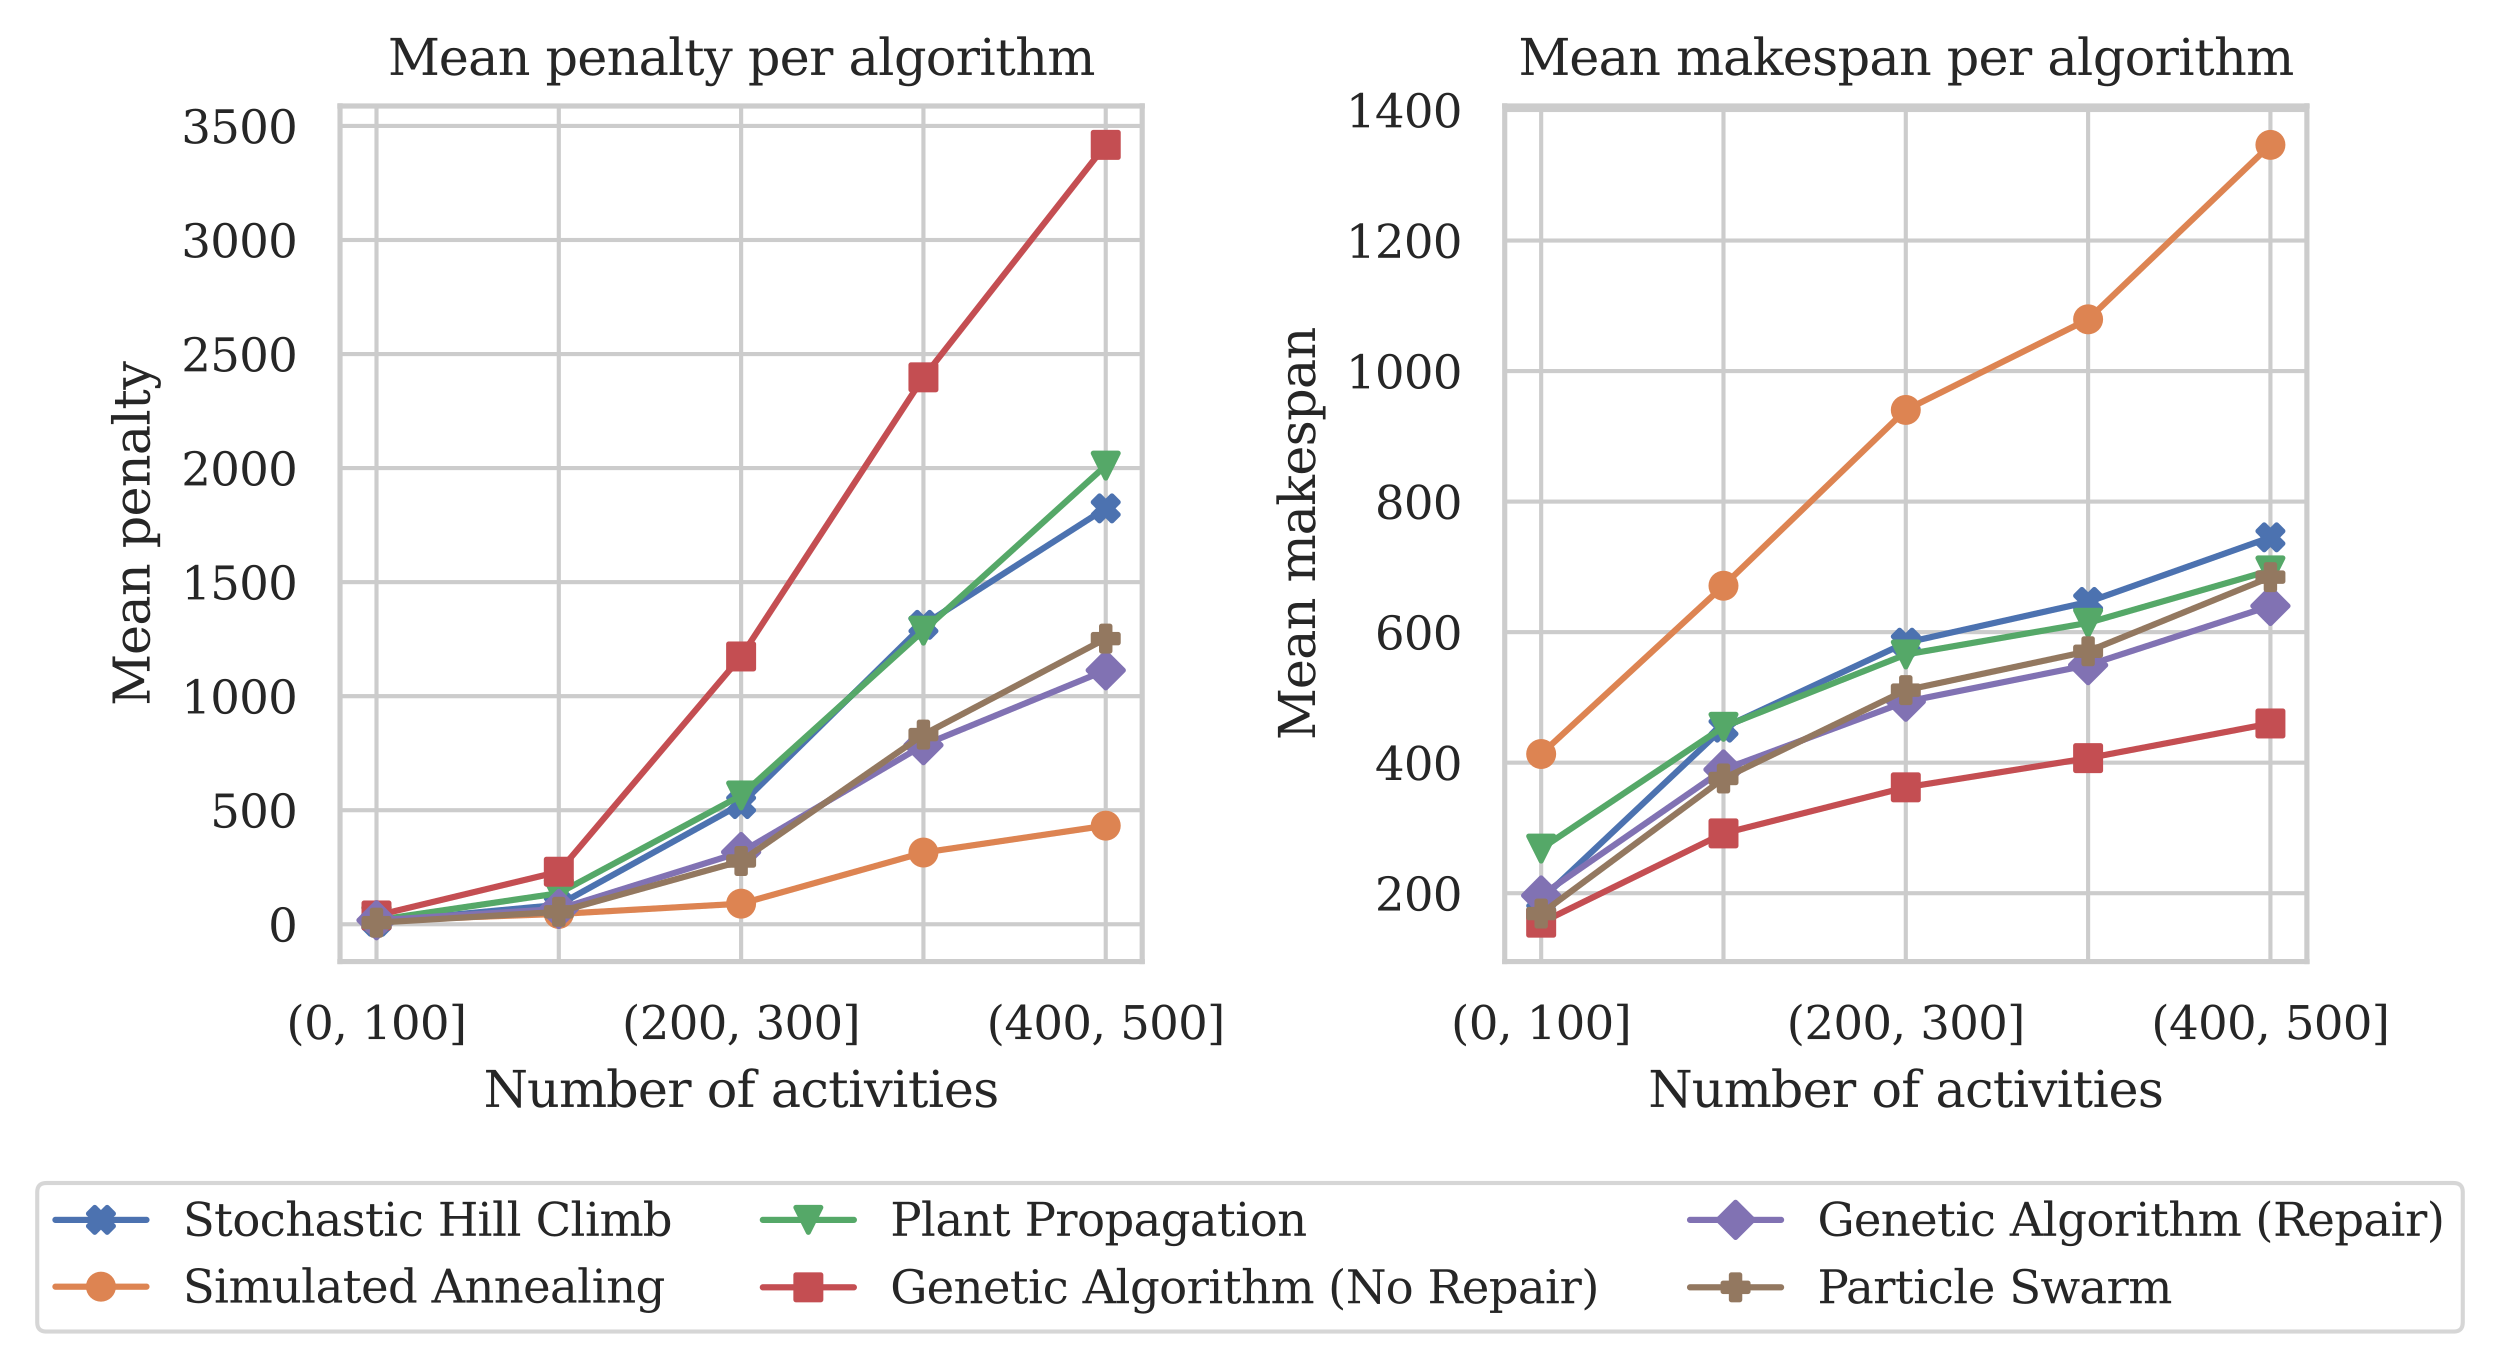 <?xml version="1.0" encoding="utf-8" standalone="no"?>
<!DOCTYPE svg PUBLIC "-//W3C//DTD SVG 1.1//EN"
  "http://www.w3.org/Graphics/SVG/1.1/DTD/svg11.dtd">
<svg xmlns:xlink="http://www.w3.org/1999/xlink" width="483.429pt" height="264.687pt" viewBox="0 0 483.429 264.687" xmlns="http://www.w3.org/2000/svg" version="1.1">
 <defs>
  <style type="text/css">*{stroke-linejoin: round; stroke-linecap: butt}</style>
 </defs>
 <g id="figure_1">
  <g id="patch_1">
   <path d="M 0 264.687 
L 483.429 264.687 
L 483.429 0 
L 0 0 
z
" style="fill: #ffffff"/>
  </g>
  <g id="axes_1">
   <g id="patch_2">
    <path d="M 65.752 185.939 
L 220.869 185.939 
L 220.869 20.494 
L 65.752 20.494 
z
" style="fill: #ffffff"/>
   </g>
   <g id="matplotlib.axis_1">
    <g id="xtick_1">
     <g id="line2d_1">
      <path d="M 72.803 185.939 
L 72.803 20.494 
" clip-path="url(#p312ce58eba)" style="fill: none; stroke: #cccccc; stroke-width: 0.8; stroke-linecap: round"/>
     </g>
     <g id="text_1">
      <!-- (0, 100] -->
      <g style="fill: #262626" transform="translate(55.375 200.925) scale(0.088 -0.088)">
       <defs>
        <path id="DejaVuSerif-28" d="M 2041 -997 
Q 1281 -656 893 83 
Q 506 822 506 1931 
Q 506 3044 893 3783 
Q 1281 4522 2041 4863 
L 2041 4556 
Q 1559 4225 1350 3623 
Q 1141 3022 1141 1931 
Q 1141 844 1350 242 
Q 1559 -359 2041 -691 
L 2041 -997 
z
" transform="scale(0.016)"/>
        <path id="DejaVuSerif-30" d="M 2034 219 
Q 2513 219 2750 744 
Q 2988 1269 2988 2328 
Q 2988 3391 2750 3916 
Q 2513 4441 2034 4441 
Q 1556 4441 1318 3916 
Q 1081 3391 1081 2328 
Q 1081 1269 1318 744 
Q 1556 219 2034 219 
z
M 2034 -91 
Q 1275 -91 848 546 
Q 422 1184 422 2328 
Q 422 3475 848 4112 
Q 1275 4750 2034 4750 
Q 2797 4750 3222 4112 
Q 3647 3475 3647 2328 
Q 3647 1184 3222 546 
Q 2797 -91 2034 -91 
z
" transform="scale(0.016)"/>
        <path id="DejaVuSerif-2c" d="M 231 -622 
Q 525 -406 662 -114 
Q 800 178 800 594 
L 800 709 
L 1416 709 
Q 1391 175 1164 -208 
Q 938 -591 481 -872 
L 231 -622 
z
" transform="scale(0.016)"/>
        <path id="DejaVuSerif-20" transform="scale(0.016)"/>
        <path id="DejaVuSerif-31" d="M 909 0 
L 909 331 
L 1722 331 
L 1722 4213 
L 781 3603 
L 781 4013 
L 1919 4750 
L 2350 4750 
L 2350 331 
L 3163 331 
L 3163 0 
L 909 0 
z
" transform="scale(0.016)"/>
        <path id="DejaVuSerif-5d" d="M 1947 4863 
L 1947 -844 
L 494 -844 
L 494 -513 
L 1350 -513 
L 1350 4531 
L 494 4531 
L 494 4863 
L 1947 4863 
z
" transform="scale(0.016)"/>
       </defs>
       <use xlink:href="#DejaVuSerif-28"/>
       <use xlink:href="#DejaVuSerif-30" x="39.014"/>
       <use xlink:href="#DejaVuSerif-2c" x="102.637"/>
       <use xlink:href="#DejaVuSerif-20" x="134.424"/>
       <use xlink:href="#DejaVuSerif-31" x="166.211"/>
       <use xlink:href="#DejaVuSerif-30" x="229.834"/>
       <use xlink:href="#DejaVuSerif-30" x="293.457"/>
       <use xlink:href="#DejaVuSerif-5d" x="357.08"/>
      </g>
     </g>
    </g>
    <g id="xtick_2">
     <g id="line2d_2">
      <path d="M 108.057 185.939 
L 108.057 20.494 
" clip-path="url(#p312ce58eba)" style="fill: none; stroke: #cccccc; stroke-width: 0.8; stroke-linecap: round"/>
     </g>
    </g>
    <g id="xtick_3">
     <g id="line2d_3">
      <path d="M 143.311 185.939 
L 143.311 20.494 
" clip-path="url(#p312ce58eba)" style="fill: none; stroke: #cccccc; stroke-width: 0.8; stroke-linecap: round"/>
     </g>
     <g id="text_2">
      <!-- (200, 300] -->
      <g style="fill: #262626" transform="translate(120.284 200.925) scale(0.088 -0.088)">
       <defs>
        <path id="DejaVuSerif-32" d="M 819 3553 
L 469 3553 
L 469 4384 
Q 803 4563 1142 4656 
Q 1481 4750 1806 4750 
Q 2534 4750 2956 4397 
Q 3378 4044 3378 3438 
Q 3378 2753 2422 1800 
Q 2347 1728 2309 1691 
L 1131 513 
L 3078 513 
L 3078 1088 
L 3444 1088 
L 3444 0 
L 434 0 
L 434 341 
L 1850 1753 
Q 2319 2222 2519 2614 
Q 2719 3006 2719 3438 
Q 2719 3909 2473 4175 
Q 2228 4441 1797 4441 
Q 1350 4441 1106 4219 
Q 863 3997 819 3553 
z
" transform="scale(0.016)"/>
        <path id="DejaVuSerif-33" d="M 622 4469 
Q 988 4606 1323 4678 
Q 1659 4750 1953 4750 
Q 2638 4750 3022 4454 
Q 3406 4159 3406 3634 
Q 3406 3213 3140 2930 
Q 2875 2647 2388 2547 
Q 2963 2466 3280 2130 
Q 3597 1794 3597 1259 
Q 3597 606 3158 257 
Q 2719 -91 1894 -91 
Q 1528 -91 1179 -12 
Q 831 66 488 225 
L 488 1131 
L 838 1131 
Q 869 681 1141 450 
Q 1413 219 1906 219 
Q 2384 219 2661 495 
Q 2938 772 2938 1253 
Q 2938 1803 2653 2086 
Q 2369 2369 1819 2369 
L 1522 2369 
L 1522 2688 
L 1678 2688 
Q 2225 2688 2498 2914 
Q 2772 3141 2772 3597 
Q 2772 4006 2547 4223 
Q 2322 4441 1900 4441 
Q 1478 4441 1245 4241 
Q 1013 4041 972 3647 
L 622 3647 
L 622 4469 
z
" transform="scale(0.016)"/>
       </defs>
       <use xlink:href="#DejaVuSerif-28"/>
       <use xlink:href="#DejaVuSerif-32" x="39.014"/>
       <use xlink:href="#DejaVuSerif-30" x="102.637"/>
       <use xlink:href="#DejaVuSerif-30" x="166.26"/>
       <use xlink:href="#DejaVuSerif-2c" x="229.883"/>
       <use xlink:href="#DejaVuSerif-20" x="261.67"/>
       <use xlink:href="#DejaVuSerif-33" x="293.457"/>
       <use xlink:href="#DejaVuSerif-30" x="357.08"/>
       <use xlink:href="#DejaVuSerif-30" x="420.703"/>
       <use xlink:href="#DejaVuSerif-5d" x="484.326"/>
      </g>
     </g>
    </g>
    <g id="xtick_4">
     <g id="line2d_4">
      <path d="M 178.565 185.939 
L 178.565 20.494 
" clip-path="url(#p312ce58eba)" style="fill: none; stroke: #cccccc; stroke-width: 0.8; stroke-linecap: round"/>
     </g>
    </g>
    <g id="xtick_5">
     <g id="line2d_5">
      <path d="M 213.818 185.939 
L 213.818 20.494 
" clip-path="url(#p312ce58eba)" style="fill: none; stroke: #cccccc; stroke-width: 0.8; stroke-linecap: round"/>
     </g>
     <g id="text_3">
      <!-- (400, 500] -->
      <g style="fill: #262626" transform="translate(190.791 200.925) scale(0.088 -0.088)">
       <defs>
        <path id="DejaVuSerif-34" d="M 2234 1581 
L 2234 4063 
L 641 1581 
L 2234 1581 
z
M 3609 0 
L 1484 0 
L 1484 331 
L 2234 331 
L 2234 1247 
L 197 1247 
L 197 1588 
L 2241 4750 
L 2859 4750 
L 2859 1581 
L 3750 1581 
L 3750 1247 
L 2859 1247 
L 2859 331 
L 3609 331 
L 3609 0 
z
" transform="scale(0.016)"/>
        <path id="DejaVuSerif-35" d="M 3219 4666 
L 3219 4153 
L 1081 4153 
L 1081 2816 
Q 1244 2928 1461 2984 
Q 1678 3041 1947 3041 
Q 2703 3041 3140 2622 
Q 3578 2203 3578 1478 
Q 3578 738 3136 323 
Q 2694 -91 1894 -91 
Q 1572 -91 1234 -12 
Q 897 66 544 225 
L 544 1131 
L 897 1131 
Q 925 688 1179 453 
Q 1434 219 1894 219 
Q 2388 219 2653 544 
Q 2919 869 2919 1478 
Q 2919 2084 2655 2407 
Q 2391 2731 1894 2731 
Q 1613 2731 1398 2631 
Q 1184 2531 1019 2322 
L 750 2322 
L 750 4666 
L 3219 4666 
z
" transform="scale(0.016)"/>
       </defs>
       <use xlink:href="#DejaVuSerif-28"/>
       <use xlink:href="#DejaVuSerif-34" x="39.014"/>
       <use xlink:href="#DejaVuSerif-30" x="102.637"/>
       <use xlink:href="#DejaVuSerif-30" x="166.26"/>
       <use xlink:href="#DejaVuSerif-2c" x="229.883"/>
       <use xlink:href="#DejaVuSerif-20" x="261.67"/>
       <use xlink:href="#DejaVuSerif-35" x="293.457"/>
       <use xlink:href="#DejaVuSerif-30" x="357.08"/>
       <use xlink:href="#DejaVuSerif-30" x="420.703"/>
       <use xlink:href="#DejaVuSerif-5d" x="484.326"/>
      </g>
     </g>
    </g>
    <g id="text_4">
     <!-- Number of activities -->
     <g style="fill: #262626" transform="translate(93.512 214.05) scale(0.096 -0.096)">
      <defs>
       <path id="DejaVuSerif-4e" d="M 313 0 
L 313 331 
L 941 331 
L 941 4331 
L 313 4331 
L 313 4666 
L 1509 4666 
L 4306 984 
L 4306 4331 
L 3681 4331 
L 3681 4666 
L 5319 4666 
L 5319 4331 
L 4691 4331 
L 4691 -91 
L 4313 -91 
L 1325 3841 
L 1325 331 
L 1953 331 
L 1953 0 
L 313 0 
z
" transform="scale(0.016)"/>
       <path id="DejaVuSerif-75" d="M 2266 3322 
L 3341 3322 
L 3341 331 
L 3884 331 
L 3884 0 
L 2766 0 
L 2766 588 
Q 2606 256 2353 82 
Q 2100 -91 1766 -91 
Q 1213 -91 952 223 
Q 691 538 691 1209 
L 691 2988 
L 172 2988 
L 172 3322 
L 1269 3322 
L 1269 1388 
Q 1269 781 1417 556 
Q 1566 331 1947 331 
Q 2347 331 2556 625 
Q 2766 919 2766 1478 
L 2766 2988 
L 2266 2988 
L 2266 3322 
z
" transform="scale(0.016)"/>
       <path id="DejaVuSerif-6d" d="M 3316 2675 
Q 3481 3041 3739 3227 
Q 3997 3413 4341 3413 
Q 4863 3413 5119 3089 
Q 5375 2766 5375 2113 
L 5375 331 
L 5894 331 
L 5894 0 
L 4300 0 
L 4300 331 
L 4800 331 
L 4800 2047 
Q 4800 2556 4650 2772 
Q 4500 2988 4153 2988 
Q 3769 2988 3567 2697 
Q 3366 2406 3366 1850 
L 3366 331 
L 3866 331 
L 3866 0 
L 2291 0 
L 2291 331 
L 2791 331 
L 2791 2069 
Q 2791 2566 2641 2777 
Q 2491 2988 2144 2988 
Q 1759 2988 1557 2697 
Q 1356 2406 1356 1850 
L 1356 331 
L 1856 331 
L 1856 0 
L 263 0 
L 263 331 
L 781 331 
L 781 2994 
L 231 2994 
L 231 3322 
L 1356 3322 
L 1356 2731 
Q 1516 3063 1762 3238 
Q 2009 3413 2322 3413 
Q 2709 3413 2968 3220 
Q 3228 3028 3316 2675 
z
" transform="scale(0.016)"/>
       <path id="DejaVuSerif-62" d="M 738 331 
L 738 4531 
L 184 4531 
L 184 4863 
L 1313 4863 
L 1313 2803 
Q 1481 3116 1742 3264 
Q 2003 3413 2388 3413 
Q 3000 3413 3387 2928 
Q 3775 2444 3775 1663 
Q 3775 881 3387 395 
Q 3000 -91 2388 -91 
Q 2003 -91 1742 57 
Q 1481 206 1313 519 
L 1313 0 
L 184 0 
L 184 331 
L 738 331 
z
M 1313 1497 
Q 1313 897 1542 583 
Q 1772 269 2209 269 
Q 2650 269 2876 622 
Q 3103 975 3103 1663 
Q 3103 2353 2876 2703 
Q 2650 3053 2209 3053 
Q 1772 3053 1542 2737 
Q 1313 2422 1313 1825 
L 1313 1497 
z
" transform="scale(0.016)"/>
       <path id="DejaVuSerif-65" d="M 3469 1600 
L 991 1600 
L 991 1575 
Q 991 903 1244 561 
Q 1497 219 1991 219 
Q 2369 219 2611 417 
Q 2853 616 2950 1006 
L 3413 1006 
Q 3275 459 2904 184 
Q 2534 -91 1931 -91 
Q 1203 -91 761 389 
Q 319 869 319 1663 
Q 319 2450 753 2931 
Q 1188 3413 1894 3413 
Q 2647 3413 3050 2948 
Q 3453 2484 3469 1600 
z
M 2791 1931 
Q 2772 2513 2545 2808 
Q 2319 3103 1894 3103 
Q 1497 3103 1269 2806 
Q 1041 2509 991 1931 
L 2791 1931 
z
" transform="scale(0.016)"/>
       <path id="DejaVuSerif-72" d="M 3059 3328 
L 3059 2497 
L 2728 2497 
Q 2713 2744 2591 2866 
Q 2469 2988 2234 2988 
Q 1809 2988 1582 2694 
Q 1356 2400 1356 1850 
L 1356 331 
L 2022 331 
L 2022 0 
L 263 0 
L 263 331 
L 781 331 
L 781 2994 
L 231 2994 
L 231 3322 
L 1356 3322 
L 1356 2731 
Q 1525 3078 1790 3245 
Q 2056 3413 2438 3413 
Q 2578 3413 2733 3391 
Q 2888 3369 3059 3328 
z
" transform="scale(0.016)"/>
       <path id="DejaVuSerif-6f" d="M 1925 219 
Q 2388 219 2623 584 
Q 2859 950 2859 1663 
Q 2859 2375 2623 2739 
Q 2388 3103 1925 3103 
Q 1463 3103 1227 2739 
Q 991 2375 991 1663 
Q 991 950 1228 584 
Q 1466 219 1925 219 
z
M 1925 -91 
Q 1200 -91 759 389 
Q 319 869 319 1663 
Q 319 2456 758 2934 
Q 1197 3413 1925 3413 
Q 2653 3413 3092 2934 
Q 3531 2456 3531 1663 
Q 3531 869 3092 389 
Q 2653 -91 1925 -91 
z
" transform="scale(0.016)"/>
       <path id="DejaVuSerif-66" d="M 2753 4078 
L 2450 4078 
Q 2447 4313 2317 4434 
Q 2188 4556 1941 4556 
Q 1619 4556 1487 4379 
Q 1356 4203 1356 3750 
L 1356 3322 
L 2284 3322 
L 2284 2988 
L 1356 2988 
L 1356 331 
L 2094 331 
L 2094 0 
L 231 0 
L 231 331 
L 781 331 
L 781 2988 
L 231 2988 
L 231 3322 
L 781 3322 
L 781 3738 
Q 781 4294 1070 4578 
Q 1359 4863 1919 4863 
Q 2128 4863 2337 4825 
Q 2547 4788 2753 4709 
L 2753 4078 
z
" transform="scale(0.016)"/>
       <path id="DejaVuSerif-61" d="M 2547 1044 
L 2547 1747 
L 1806 1747 
Q 1378 1747 1168 1562 
Q 959 1378 959 997 
Q 959 650 1171 447 
Q 1384 244 1747 244 
Q 2106 244 2326 466 
Q 2547 688 2547 1044 
z
M 3122 2075 
L 3122 331 
L 3634 331 
L 3634 0 
L 2547 0 
L 2547 359 
Q 2356 128 2106 18 
Q 1856 -91 1522 -91 
Q 969 -91 644 203 
Q 319 497 319 997 
Q 319 1513 691 1797 
Q 1063 2081 1741 2081 
L 2547 2081 
L 2547 2309 
Q 2547 2688 2317 2895 
Q 2088 3103 1672 3103 
Q 1328 3103 1125 2947 
Q 922 2791 872 2484 
L 575 2484 
L 575 3156 
Q 875 3284 1158 3348 
Q 1441 3413 1709 3413 
Q 2400 3413 2761 3070 
Q 3122 2728 3122 2075 
z
" transform="scale(0.016)"/>
       <path id="DejaVuSerif-63" d="M 3291 997 
Q 3169 466 2822 187 
Q 2475 -91 1925 -91 
Q 1200 -91 759 389 
Q 319 869 319 1663 
Q 319 2459 759 2936 
Q 1200 3413 1925 3413 
Q 2241 3413 2553 3339 
Q 2866 3266 3181 3116 
L 3181 2266 
L 2847 2266 
Q 2781 2703 2561 2903 
Q 2341 3103 1931 3103 
Q 1466 3103 1228 2742 
Q 991 2381 991 1663 
Q 991 944 1227 581 
Q 1463 219 1931 219 
Q 2303 219 2525 412 
Q 2747 606 2828 997 
L 3291 997 
z
" transform="scale(0.016)"/>
       <path id="DejaVuSerif-74" d="M 691 2988 
L 184 2988 
L 184 3322 
L 691 3322 
L 691 4353 
L 1269 4353 
L 1269 3322 
L 2350 3322 
L 2350 2988 
L 1269 2988 
L 1269 878 
Q 1269 456 1350 337 
Q 1431 219 1650 219 
Q 1875 219 1978 351 
Q 2081 484 2088 781 
L 2522 781 
Q 2497 328 2275 118 
Q 2053 -91 1600 -91 
Q 1103 -91 897 129 
Q 691 350 691 878 
L 691 2988 
z
" transform="scale(0.016)"/>
       <path id="DejaVuSerif-69" d="M 622 4353 
Q 622 4497 726 4603 
Q 831 4709 978 4709 
Q 1122 4709 1226 4603 
Q 1331 4497 1331 4353 
Q 1331 4206 1228 4103 
Q 1125 4000 978 4000 
Q 831 4000 726 4103 
Q 622 4206 622 4353 
z
M 1356 331 
L 1900 331 
L 1900 0 
L 231 0 
L 231 331 
L 781 331 
L 781 2988 
L 231 2988 
L 231 3322 
L 1356 3322 
L 1356 331 
z
" transform="scale(0.016)"/>
       <path id="DejaVuSerif-76" d="M 1581 0 
L 359 2988 
L -19 2988 
L -19 3322 
L 1509 3322 
L 1509 2988 
L 978 2988 
L 1913 703 
L 2847 2988 
L 2350 2988 
L 2350 3322 
L 3597 3322 
L 3597 2988 
L 3225 2988 
L 2003 0 
L 1581 0 
z
" transform="scale(0.016)"/>
       <path id="DejaVuSerif-73" d="M 359 184 
L 359 959 
L 691 959 
Q 703 588 923 403 
Q 1144 219 1575 219 
Q 1963 219 2166 364 
Q 2369 509 2369 788 
Q 2369 1006 2220 1140 
Q 2072 1275 1594 1428 
L 1178 1569 
Q 750 1706 558 1912 
Q 366 2119 366 2438 
Q 366 2894 700 3153 
Q 1034 3413 1625 3413 
Q 1888 3413 2178 3344 
Q 2469 3275 2778 3144 
L 2778 2419 
L 2447 2419 
Q 2434 2741 2221 2922 
Q 2009 3103 1644 3103 
Q 1281 3103 1095 2975 
Q 909 2847 909 2591 
Q 909 2381 1050 2254 
Q 1191 2128 1613 1997 
L 2069 1856 
Q 2541 1709 2748 1489 
Q 2956 1269 2956 922 
Q 2956 450 2595 179 
Q 2234 -91 1600 -91 
Q 1278 -91 972 -22 
Q 666 47 359 184 
z
" transform="scale(0.016)"/>
      </defs>
      <use xlink:href="#DejaVuSerif-4e"/>
      <use xlink:href="#DejaVuSerif-75" x="87.5"/>
      <use xlink:href="#DejaVuSerif-6d" x="151.904"/>
      <use xlink:href="#DejaVuSerif-62" x="246.729"/>
      <use xlink:href="#DejaVuSerif-65" x="310.742"/>
      <use xlink:href="#DejaVuSerif-72" x="369.922"/>
      <use xlink:href="#DejaVuSerif-20" x="417.725"/>
      <use xlink:href="#DejaVuSerif-6f" x="449.512"/>
      <use xlink:href="#DejaVuSerif-66" x="509.717"/>
      <use xlink:href="#DejaVuSerif-20" x="546.729"/>
      <use xlink:href="#DejaVuSerif-61" x="578.516"/>
      <use xlink:href="#DejaVuSerif-63" x="638.135"/>
      <use xlink:href="#DejaVuSerif-74" x="694.141"/>
      <use xlink:href="#DejaVuSerif-69" x="734.326"/>
      <use xlink:href="#DejaVuSerif-76" x="766.309"/>
      <use xlink:href="#DejaVuSerif-69" x="822.803"/>
      <use xlink:href="#DejaVuSerif-74" x="854.785"/>
      <use xlink:href="#DejaVuSerif-69" x="894.971"/>
      <use xlink:href="#DejaVuSerif-65" x="926.953"/>
      <use xlink:href="#DejaVuSerif-73" x="986.133"/>
     </g>
    </g>
   </g>
   <g id="matplotlib.axis_2">
    <g id="ytick_1">
     <g id="line2d_6">
      <path d="M 65.752 178.723 
L 220.869 178.723 
" clip-path="url(#p312ce58eba)" style="fill: none; stroke: #cccccc; stroke-width: 0.8; stroke-linecap: round"/>
     </g>
     <g id="text_5">
      <!-- 0 -->
      <g style="fill: #262626" transform="translate(51.853 182.066) scale(0.088 -0.088)">
       <use xlink:href="#DejaVuSerif-30"/>
      </g>
     </g>
    </g>
    <g id="ytick_2">
     <g id="line2d_7">
      <path d="M 65.752 156.67 
L 220.869 156.67 
" clip-path="url(#p312ce58eba)" style="fill: none; stroke: #cccccc; stroke-width: 0.8; stroke-linecap: round"/>
     </g>
     <g id="text_6">
      <!-- 500 -->
      <g style="fill: #262626" transform="translate(40.656 160.014) scale(0.088 -0.088)">
       <use xlink:href="#DejaVuSerif-35"/>
       <use xlink:href="#DejaVuSerif-30" x="63.623"/>
       <use xlink:href="#DejaVuSerif-30" x="127.246"/>
      </g>
     </g>
    </g>
    <g id="ytick_3">
     <g id="line2d_8">
      <path d="M 65.752 134.618 
L 220.869 134.618 
" clip-path="url(#p312ce58eba)" style="fill: none; stroke: #cccccc; stroke-width: 0.8; stroke-linecap: round"/>
     </g>
     <g id="text_7">
      <!-- 1000 -->
      <g style="fill: #262626" transform="translate(35.056 137.962) scale(0.088 -0.088)">
       <use xlink:href="#DejaVuSerif-31"/>
       <use xlink:href="#DejaVuSerif-30" x="63.623"/>
       <use xlink:href="#DejaVuSerif-30" x="127.246"/>
       <use xlink:href="#DejaVuSerif-30" x="190.869"/>
      </g>
     </g>
    </g>
    <g id="ytick_4">
     <g id="line2d_9">
      <path d="M 65.752 112.566 
L 220.869 112.566 
" clip-path="url(#p312ce58eba)" style="fill: none; stroke: #cccccc; stroke-width: 0.8; stroke-linecap: round"/>
     </g>
     <g id="text_8">
      <!-- 1500 -->
      <g style="fill: #262626" transform="translate(35.056 115.909) scale(0.088 -0.088)">
       <use xlink:href="#DejaVuSerif-31"/>
       <use xlink:href="#DejaVuSerif-35" x="63.623"/>
       <use xlink:href="#DejaVuSerif-30" x="127.246"/>
       <use xlink:href="#DejaVuSerif-30" x="190.869"/>
      </g>
     </g>
    </g>
    <g id="ytick_5">
     <g id="line2d_10">
      <path d="M 65.752 90.514 
L 220.869 90.514 
" clip-path="url(#p312ce58eba)" style="fill: none; stroke: #cccccc; stroke-width: 0.8; stroke-linecap: round"/>
     </g>
     <g id="text_9">
      <!-- 2000 -->
      <g style="fill: #262626" transform="translate(35.056 93.857) scale(0.088 -0.088)">
       <use xlink:href="#DejaVuSerif-32"/>
       <use xlink:href="#DejaVuSerif-30" x="63.623"/>
       <use xlink:href="#DejaVuSerif-30" x="127.246"/>
       <use xlink:href="#DejaVuSerif-30" x="190.869"/>
      </g>
     </g>
    </g>
    <g id="ytick_6">
     <g id="line2d_11">
      <path d="M 65.752 68.462 
L 220.869 68.462 
" clip-path="url(#p312ce58eba)" style="fill: none; stroke: #cccccc; stroke-width: 0.8; stroke-linecap: round"/>
     </g>
     <g id="text_10">
      <!-- 2500 -->
      <g style="fill: #262626" transform="translate(35.056 71.805) scale(0.088 -0.088)">
       <use xlink:href="#DejaVuSerif-32"/>
       <use xlink:href="#DejaVuSerif-35" x="63.623"/>
       <use xlink:href="#DejaVuSerif-30" x="127.246"/>
       <use xlink:href="#DejaVuSerif-30" x="190.869"/>
      </g>
     </g>
    </g>
    <g id="ytick_7">
     <g id="line2d_12">
      <path d="M 65.752 46.409 
L 220.869 46.409 
" clip-path="url(#p312ce58eba)" style="fill: none; stroke: #cccccc; stroke-width: 0.8; stroke-linecap: round"/>
     </g>
     <g id="text_11">
      <!-- 3000 -->
      <g style="fill: #262626" transform="translate(35.056 49.753) scale(0.088 -0.088)">
       <use xlink:href="#DejaVuSerif-33"/>
       <use xlink:href="#DejaVuSerif-30" x="63.623"/>
       <use xlink:href="#DejaVuSerif-30" x="127.246"/>
       <use xlink:href="#DejaVuSerif-30" x="190.869"/>
      </g>
     </g>
    </g>
    <g id="ytick_8">
     <g id="line2d_13">
      <path d="M 65.752 24.357 
L 220.869 24.357 
" clip-path="url(#p312ce58eba)" style="fill: none; stroke: #cccccc; stroke-width: 0.8; stroke-linecap: round"/>
     </g>
     <g id="text_12">
      <!-- 3500 -->
      <g style="fill: #262626" transform="translate(35.056 27.701) scale(0.088 -0.088)">
       <use xlink:href="#DejaVuSerif-33"/>
       <use xlink:href="#DejaVuSerif-35" x="63.623"/>
       <use xlink:href="#DejaVuSerif-30" x="127.246"/>
       <use xlink:href="#DejaVuSerif-30" x="190.869"/>
      </g>
     </g>
    </g>
    <g id="text_13">
     <!-- Mean penalty -->
     <g style="fill: #262626" transform="translate(28.924 136.495) rotate(-90) scale(0.096 -0.096)">
      <defs>
       <path id="DejaVuSerif-4d" d="M 353 0 
L 353 331 
L 947 331 
L 947 4331 
L 319 4331 
L 319 4666 
L 1678 4666 
L 3316 1344 
L 4953 4666 
L 6228 4666 
L 6228 4331 
L 5606 4331 
L 5606 331 
L 6203 331 
L 6203 0 
L 4378 0 
L 4378 331 
L 4972 331 
L 4972 3938 
L 3372 684 
L 2931 684 
L 1331 3938 
L 1331 331 
L 1925 331 
L 1925 0 
L 353 0 
z
" transform="scale(0.016)"/>
       <path id="DejaVuSerif-6e" d="M 263 0 
L 263 331 
L 781 331 
L 781 2988 
L 231 2988 
L 231 3322 
L 1356 3322 
L 1356 2731 
Q 1516 3069 1770 3241 
Q 2025 3413 2363 3413 
Q 2913 3413 3172 3097 
Q 3431 2781 3431 2113 
L 3431 331 
L 3944 331 
L 3944 0 
L 2356 0 
L 2356 331 
L 2853 331 
L 2853 1931 
Q 2853 2541 2703 2767 
Q 2553 2994 2175 2994 
Q 1775 2994 1565 2701 
Q 1356 2409 1356 1850 
L 1356 331 
L 1856 331 
L 1856 0 
L 263 0 
z
" transform="scale(0.016)"/>
       <path id="DejaVuSerif-70" d="M 1313 1825 
L 1313 1497 
Q 1313 897 1542 583 
Q 1772 269 2209 269 
Q 2650 269 2876 622 
Q 3103 975 3103 1663 
Q 3103 2353 2876 2703 
Q 2650 3053 2209 3053 
Q 1772 3053 1542 2737 
Q 1313 2422 1313 1825 
z
M 738 2988 
L 184 2988 
L 184 3322 
L 1313 3322 
L 1313 2803 
Q 1481 3116 1742 3264 
Q 2003 3413 2388 3413 
Q 3000 3413 3387 2928 
Q 3775 2444 3775 1663 
Q 3775 881 3387 395 
Q 3000 -91 2388 -91 
Q 2003 -91 1742 57 
Q 1481 206 1313 519 
L 1313 -997 
L 1856 -997 
L 1856 -1331 
L 184 -1331 
L 184 -997 
L 738 -997 
L 738 2988 
z
" transform="scale(0.016)"/>
       <path id="DejaVuSerif-6c" d="M 1313 331 
L 1856 331 
L 1856 0 
L 184 0 
L 184 331 
L 738 331 
L 738 4531 
L 184 4531 
L 184 4863 
L 1313 4863 
L 1313 331 
z
" transform="scale(0.016)"/>
       <path id="DejaVuSerif-79" d="M 1381 -609 
L 1600 -56 
L 359 2988 
L -19 2988 
L -19 3322 
L 1509 3322 
L 1509 2988 
L 978 2988 
L 1913 703 
L 2847 2988 
L 2350 2988 
L 2350 3322 
L 3597 3322 
L 3597 2988 
L 3225 2988 
L 1703 -750 
Q 1547 -1138 1356 -1280 
Q 1166 -1422 819 -1422 
Q 672 -1422 517 -1397 
Q 363 -1372 206 -1325 
L 206 -691 
L 500 -691 
Q 519 -903 608 -995 
Q 697 -1088 884 -1088 
Q 1056 -1088 1161 -992 
Q 1266 -897 1381 -609 
z
" transform="scale(0.016)"/>
      </defs>
      <use xlink:href="#DejaVuSerif-4d"/>
      <use xlink:href="#DejaVuSerif-65" x="102.393"/>
      <use xlink:href="#DejaVuSerif-61" x="161.572"/>
      <use xlink:href="#DejaVuSerif-6e" x="221.191"/>
      <use xlink:href="#DejaVuSerif-20" x="285.596"/>
      <use xlink:href="#DejaVuSerif-70" x="317.383"/>
      <use xlink:href="#DejaVuSerif-65" x="381.396"/>
      <use xlink:href="#DejaVuSerif-6e" x="440.576"/>
      <use xlink:href="#DejaVuSerif-61" x="504.98"/>
      <use xlink:href="#DejaVuSerif-6c" x="564.6"/>
      <use xlink:href="#DejaVuSerif-74" x="596.582"/>
      <use xlink:href="#DejaVuSerif-79" x="636.768"/>
     </g>
    </g>
   </g>
   <g id="line2d_14">
    <path d="M 72.803 178.23 
L 108.057 174.966 
L 143.311 155.488 
L 178.565 120.825 
L 213.818 98.308 
" clip-path="url(#p312ce58eba)" style="fill: none; stroke: #4c72b0; stroke-width: 1.2; stroke-linecap: round"/>
    <defs>
     <path id="mbda5ad259b" d="M -1.2 2.4 
L 0 1.2 
L 1.2 2.4 
L 2.4 1.2 
L 1.2 0 
L 2.4 -1.2 
L 1.2 -2.4 
L 0 -1.2 
L -1.2 -2.4 
L -2.4 -1.2 
L -1.2 0 
L -2.4 1.2 
z
" style="stroke: #4c72b0; stroke-linejoin: miter"/>
    </defs>
    <g clip-path="url(#p312ce58eba)">
     <use xlink:href="#mbda5ad259b" x="72.803" y="178.23" style="fill: #4c72b0; stroke: #4c72b0; stroke-linejoin: miter"/>
     <use xlink:href="#mbda5ad259b" x="108.057" y="174.966" style="fill: #4c72b0; stroke: #4c72b0; stroke-linejoin: miter"/>
     <use xlink:href="#mbda5ad259b" x="143.311" y="155.488" style="fill: #4c72b0; stroke: #4c72b0; stroke-linejoin: miter"/>
     <use xlink:href="#mbda5ad259b" x="178.565" y="120.825" style="fill: #4c72b0; stroke: #4c72b0; stroke-linejoin: miter"/>
     <use xlink:href="#mbda5ad259b" x="213.818" y="98.308" style="fill: #4c72b0; stroke: #4c72b0; stroke-linejoin: miter"/>
    </g>
   </g>
   <g id="line2d_15">
    <path d="M 72.803 177.987 
L 108.057 176.728 
L 143.311 174.743 
L 178.565 164.86 
L 213.818 159.658 
" clip-path="url(#p312ce58eba)" style="fill: none; stroke: #dd8452; stroke-width: 1.2; stroke-linecap: round"/>
    <defs>
     <path id="m182ff664d7" d="M 0 2.4 
C 0.636 2.4 1.247 2.147 1.697 1.697 
C 2.147 1.247 2.4 0.636 2.4 0 
C 2.4 -0.636 2.147 -1.247 1.697 -1.697 
C 1.247 -2.147 0.636 -2.4 0 -2.4 
C -0.636 -2.4 -1.247 -2.147 -1.697 -1.697 
C -2.147 -1.247 -2.4 -0.636 -2.4 0 
C -2.4 0.636 -2.147 1.247 -1.697 1.697 
C -1.247 2.147 -0.636 2.4 0 2.4 
z
" style="stroke: #dd8452"/>
    </defs>
    <g clip-path="url(#p312ce58eba)">
     <use xlink:href="#m182ff664d7" x="72.803" y="177.987" style="fill: #dd8452; stroke: #dd8452"/>
     <use xlink:href="#m182ff664d7" x="108.057" y="176.728" style="fill: #dd8452; stroke: #dd8452"/>
     <use xlink:href="#m182ff664d7" x="143.311" y="174.743" style="fill: #dd8452; stroke: #dd8452"/>
     <use xlink:href="#m182ff664d7" x="178.565" y="164.86" style="fill: #dd8452; stroke: #dd8452"/>
     <use xlink:href="#m182ff664d7" x="213.818" y="159.658" style="fill: #dd8452; stroke: #dd8452"/>
    </g>
   </g>
   <g id="line2d_16">
    <path d="M 72.803 177.923 
L 108.057 172.714 
L 143.311 153.818 
L 178.565 121.949 
L 213.818 90.039 
" clip-path="url(#p312ce58eba)" style="fill: none; stroke: #55a868; stroke-width: 1.2; stroke-linecap: round"/>
    <defs>
     <path id="md160f077c0" d="M -0 2.4 
L 2.4 -2.4 
L -2.4 -2.4 
z
" style="stroke: #55a868; stroke-linejoin: miter"/>
    </defs>
    <g clip-path="url(#p312ce58eba)">
     <use xlink:href="#md160f077c0" x="72.803" y="177.923" style="fill: #55a868; stroke: #55a868; stroke-linejoin: miter"/>
     <use xlink:href="#md160f077c0" x="108.057" y="172.714" style="fill: #55a868; stroke: #55a868; stroke-linejoin: miter"/>
     <use xlink:href="#md160f077c0" x="143.311" y="153.818" style="fill: #55a868; stroke: #55a868; stroke-linejoin: miter"/>
     <use xlink:href="#md160f077c0" x="178.565" y="121.949" style="fill: #55a868; stroke: #55a868; stroke-linejoin: miter"/>
     <use xlink:href="#md160f077c0" x="213.818" y="90.039" style="fill: #55a868; stroke: #55a868; stroke-linejoin: miter"/>
    </g>
   </g>
   <g id="line2d_17">
    <path d="M 72.803 177.025 
L 108.057 168.565 
L 143.311 126.938 
L 178.565 72.96 
L 213.818 28.015 
" clip-path="url(#p312ce58eba)" style="fill: none; stroke: #c44e52; stroke-width: 1.2; stroke-linecap: round"/>
    <defs>
     <path id="m76a57da9d9" d="M -2.4 2.4 
L 2.4 2.4 
L 2.4 -2.4 
L -2.4 -2.4 
z
" style="stroke: #c44e52; stroke-linejoin: miter"/>
    </defs>
    <g clip-path="url(#p312ce58eba)">
     <use xlink:href="#m76a57da9d9" x="72.803" y="177.025" style="fill: #c44e52; stroke: #c44e52; stroke-linejoin: miter"/>
     <use xlink:href="#m76a57da9d9" x="108.057" y="168.565" style="fill: #c44e52; stroke: #c44e52; stroke-linejoin: miter"/>
     <use xlink:href="#m76a57da9d9" x="143.311" y="126.938" style="fill: #c44e52; stroke: #c44e52; stroke-linejoin: miter"/>
     <use xlink:href="#m76a57da9d9" x="178.565" y="72.96" style="fill: #c44e52; stroke: #c44e52; stroke-linejoin: miter"/>
     <use xlink:href="#m76a57da9d9" x="213.818" y="28.015" style="fill: #c44e52; stroke: #c44e52; stroke-linejoin: miter"/>
    </g>
   </g>
   <g id="line2d_18">
    <path d="M 72.803 177.947 
L 108.057 175.77 
L 143.311 164.768 
L 178.565 144.087 
L 213.818 129.611 
" clip-path="url(#p312ce58eba)" style="fill: none; stroke: #8172b3; stroke-width: 1.2; stroke-linecap: round"/>
    <defs>
     <path id="me751ec3232" d="M 0 3.394 
L 3.394 0 
L 0 -3.394 
L -3.394 0 
z
" style="stroke: #8172b3; stroke-linejoin: miter"/>
    </defs>
    <g clip-path="url(#p312ce58eba)">
     <use xlink:href="#me751ec3232" x="72.803" y="177.947" style="fill: #8172b3; stroke: #8172b3; stroke-linejoin: miter"/>
     <use xlink:href="#me751ec3232" x="108.057" y="175.77" style="fill: #8172b3; stroke: #8172b3; stroke-linejoin: miter"/>
     <use xlink:href="#me751ec3232" x="143.311" y="164.768" style="fill: #8172b3; stroke: #8172b3; stroke-linejoin: miter"/>
     <use xlink:href="#me751ec3232" x="178.565" y="144.087" style="fill: #8172b3; stroke: #8172b3; stroke-linejoin: miter"/>
     <use xlink:href="#me751ec3232" x="213.818" y="129.611" style="fill: #8172b3; stroke: #8172b3; stroke-linejoin: miter"/>
    </g>
   </g>
   <g id="line2d_19">
    <path d="M 72.803 178.418 
L 108.057 176.316 
L 143.311 166.492 
L 178.565 142.047 
L 213.818 123.493 
" clip-path="url(#p312ce58eba)" style="fill: none; stroke: #937860; stroke-width: 1.2; stroke-linecap: round"/>
    <defs>
     <path id="m049e0d089a" d="M -0.8 2.4 
L 0.8 2.4 
L 0.8 0.8 
L 2.4 0.8 
L 2.4 -0.8 
L 0.8 -0.8 
L 0.8 -2.4 
L -0.8 -2.4 
L -0.8 -0.8 
L -2.4 -0.8 
L -2.4 0.8 
L -0.8 0.8 
z
" style="stroke: #937860; stroke-linejoin: miter"/>
    </defs>
    <g clip-path="url(#p312ce58eba)">
     <use xlink:href="#m049e0d089a" x="72.803" y="178.418" style="fill: #937860; stroke: #937860; stroke-linejoin: miter"/>
     <use xlink:href="#m049e0d089a" x="108.057" y="176.316" style="fill: #937860; stroke: #937860; stroke-linejoin: miter"/>
     <use xlink:href="#m049e0d089a" x="143.311" y="166.492" style="fill: #937860; stroke: #937860; stroke-linejoin: miter"/>
     <use xlink:href="#m049e0d089a" x="178.565" y="142.047" style="fill: #937860; stroke: #937860; stroke-linejoin: miter"/>
     <use xlink:href="#m049e0d089a" x="213.818" y="123.493" style="fill: #937860; stroke: #937860; stroke-linejoin: miter"/>
    </g>
   </g>
   <g id="patch_3">
    <path d="M 65.752 185.939 
L 65.752 20.494 
" style="fill: none; stroke: #cccccc; stroke-linejoin: miter; stroke-linecap: square"/>
   </g>
   <g id="patch_4">
    <path d="M 220.869 185.939 
L 220.869 20.494 
" style="fill: none; stroke: #cccccc; stroke-linejoin: miter; stroke-linecap: square"/>
   </g>
   <g id="patch_5">
    <path d="M 65.752 185.939 
L 220.869 185.939 
" style="fill: none; stroke: #cccccc; stroke-linejoin: miter; stroke-linecap: square"/>
   </g>
   <g id="patch_6">
    <path d="M 65.752 20.494 
L 220.869 20.494 
" style="fill: none; stroke: #cccccc; stroke-linejoin: miter; stroke-linecap: square"/>
   </g>
   <g id="text_14">
    <!-- Mean penalty per algorithm -->
    <g style="fill: #262626" transform="translate(75.012 14.495) scale(0.096 -0.096)">
     <defs>
      <path id="DejaVuSerif-67" d="M 3359 2988 
L 3359 72 
Q 3359 -644 2965 -1033 
Q 2572 -1422 1844 -1422 
Q 1516 -1422 1216 -1362 
Q 916 -1303 641 -1184 
L 641 -488 
L 941 -488 
Q 997 -813 1206 -963 
Q 1416 -1113 1806 -1113 
Q 2313 -1113 2548 -827 
Q 2784 -541 2784 72 
L 2784 519 
Q 2616 206 2355 57 
Q 2094 -91 1709 -91 
Q 1097 -91 708 395 
Q 319 881 319 1663 
Q 319 2444 706 2928 
Q 1094 3413 1709 3413 
Q 2094 3413 2355 3264 
Q 2616 3116 2784 2803 
L 2784 3322 
L 3909 3322 
L 3909 2988 
L 3359 2988 
z
M 2784 1825 
Q 2784 2422 2554 2737 
Q 2325 3053 1888 3053 
Q 1444 3053 1217 2703 
Q 991 2353 991 1663 
Q 991 975 1217 622 
Q 1444 269 1888 269 
Q 2325 269 2554 583 
Q 2784 897 2784 1497 
L 2784 1825 
z
" transform="scale(0.016)"/>
      <path id="DejaVuSerif-68" d="M 263 0 
L 263 331 
L 781 331 
L 781 4531 
L 231 4531 
L 231 4863 
L 1356 4863 
L 1356 2731 
Q 1516 3069 1770 3241 
Q 2025 3413 2363 3413 
Q 2913 3413 3172 3097 
Q 3431 2781 3431 2113 
L 3431 331 
L 3944 331 
L 3944 0 
L 2356 0 
L 2356 331 
L 2853 331 
L 2853 1931 
Q 2853 2541 2704 2764 
Q 2556 2988 2175 2988 
Q 1775 2988 1565 2697 
Q 1356 2406 1356 1850 
L 1356 331 
L 1856 331 
L 1856 0 
L 263 0 
z
" transform="scale(0.016)"/>
     </defs>
     <use xlink:href="#DejaVuSerif-4d"/>
     <use xlink:href="#DejaVuSerif-65" x="102.393"/>
     <use xlink:href="#DejaVuSerif-61" x="161.572"/>
     <use xlink:href="#DejaVuSerif-6e" x="221.191"/>
     <use xlink:href="#DejaVuSerif-20" x="285.596"/>
     <use xlink:href="#DejaVuSerif-70" x="317.383"/>
     <use xlink:href="#DejaVuSerif-65" x="381.396"/>
     <use xlink:href="#DejaVuSerif-6e" x="440.576"/>
     <use xlink:href="#DejaVuSerif-61" x="504.98"/>
     <use xlink:href="#DejaVuSerif-6c" x="564.6"/>
     <use xlink:href="#DejaVuSerif-74" x="596.582"/>
     <use xlink:href="#DejaVuSerif-79" x="636.768"/>
     <use xlink:href="#DejaVuSerif-20" x="693.262"/>
     <use xlink:href="#DejaVuSerif-70" x="725.049"/>
     <use xlink:href="#DejaVuSerif-65" x="789.062"/>
     <use xlink:href="#DejaVuSerif-72" x="848.242"/>
     <use xlink:href="#DejaVuSerif-20" x="896.045"/>
     <use xlink:href="#DejaVuSerif-61" x="927.832"/>
     <use xlink:href="#DejaVuSerif-6c" x="987.451"/>
     <use xlink:href="#DejaVuSerif-67" x="1019.434"/>
     <use xlink:href="#DejaVuSerif-6f" x="1083.447"/>
     <use xlink:href="#DejaVuSerif-72" x="1143.652"/>
     <use xlink:href="#DejaVuSerif-69" x="1191.455"/>
     <use xlink:href="#DejaVuSerif-74" x="1223.438"/>
     <use xlink:href="#DejaVuSerif-68" x="1263.623"/>
     <use xlink:href="#DejaVuSerif-6d" x="1328.027"/>
    </g>
   </g>
  </g>
  <g id="axes_2">
   <g id="patch_7">
    <path d="M 290.969 185.939 
L 446.085 185.939 
L 446.085 20.494 
L 290.969 20.494 
z
" style="fill: #ffffff"/>
   </g>
   <g id="matplotlib.axis_3">
    <g id="xtick_6">
     <g id="line2d_20">
      <path d="M 298.019 185.939 
L 298.019 20.494 
" clip-path="url(#p85d2f41f82)" style="fill: none; stroke: #cccccc; stroke-width: 0.8; stroke-linecap: round"/>
     </g>
     <g id="text_15">
      <!-- (0, 100] -->
      <g style="fill: #262626" transform="translate(280.591 200.925) scale(0.088 -0.088)">
       <use xlink:href="#DejaVuSerif-28"/>
       <use xlink:href="#DejaVuSerif-30" x="39.014"/>
       <use xlink:href="#DejaVuSerif-2c" x="102.637"/>
       <use xlink:href="#DejaVuSerif-20" x="134.424"/>
       <use xlink:href="#DejaVuSerif-31" x="166.211"/>
       <use xlink:href="#DejaVuSerif-30" x="229.834"/>
       <use xlink:href="#DejaVuSerif-30" x="293.457"/>
       <use xlink:href="#DejaVuSerif-5d" x="357.08"/>
      </g>
     </g>
    </g>
    <g id="xtick_7">
     <g id="line2d_21">
      <path d="M 333.273 185.939 
L 333.273 20.494 
" clip-path="url(#p85d2f41f82)" style="fill: none; stroke: #cccccc; stroke-width: 0.8; stroke-linecap: round"/>
     </g>
    </g>
    <g id="xtick_8">
     <g id="line2d_22">
      <path d="M 368.527 185.939 
L 368.527 20.494 
" clip-path="url(#p85d2f41f82)" style="fill: none; stroke: #cccccc; stroke-width: 0.8; stroke-linecap: round"/>
     </g>
     <g id="text_16">
      <!-- (200, 300] -->
      <g style="fill: #262626" transform="translate(345.5 200.925) scale(0.088 -0.088)">
       <use xlink:href="#DejaVuSerif-28"/>
       <use xlink:href="#DejaVuSerif-32" x="39.014"/>
       <use xlink:href="#DejaVuSerif-30" x="102.637"/>
       <use xlink:href="#DejaVuSerif-30" x="166.26"/>
       <use xlink:href="#DejaVuSerif-2c" x="229.883"/>
       <use xlink:href="#DejaVuSerif-20" x="261.67"/>
       <use xlink:href="#DejaVuSerif-33" x="293.457"/>
       <use xlink:href="#DejaVuSerif-30" x="357.08"/>
       <use xlink:href="#DejaVuSerif-30" x="420.703"/>
       <use xlink:href="#DejaVuSerif-5d" x="484.326"/>
      </g>
     </g>
    </g>
    <g id="xtick_9">
     <g id="line2d_23">
      <path d="M 403.781 185.939 
L 403.781 20.494 
" clip-path="url(#p85d2f41f82)" style="fill: none; stroke: #cccccc; stroke-width: 0.8; stroke-linecap: round"/>
     </g>
    </g>
    <g id="xtick_10">
     <g id="line2d_24">
      <path d="M 439.034 185.939 
L 439.034 20.494 
" clip-path="url(#p85d2f41f82)" style="fill: none; stroke: #cccccc; stroke-width: 0.8; stroke-linecap: round"/>
     </g>
     <g id="text_17">
      <!-- (400, 500] -->
      <g style="fill: #262626" transform="translate(416.007 200.925) scale(0.088 -0.088)">
       <use xlink:href="#DejaVuSerif-28"/>
       <use xlink:href="#DejaVuSerif-34" x="39.014"/>
       <use xlink:href="#DejaVuSerif-30" x="102.637"/>
       <use xlink:href="#DejaVuSerif-30" x="166.26"/>
       <use xlink:href="#DejaVuSerif-2c" x="229.883"/>
       <use xlink:href="#DejaVuSerif-20" x="261.67"/>
       <use xlink:href="#DejaVuSerif-35" x="293.457"/>
       <use xlink:href="#DejaVuSerif-30" x="357.08"/>
       <use xlink:href="#DejaVuSerif-30" x="420.703"/>
       <use xlink:href="#DejaVuSerif-5d" x="484.326"/>
      </g>
     </g>
    </g>
    <g id="text_18">
     <!-- Number of activities -->
     <g style="fill: #262626" transform="translate(318.728 214.05) scale(0.096 -0.096)">
      <use xlink:href="#DejaVuSerif-4e"/>
      <use xlink:href="#DejaVuSerif-75" x="87.5"/>
      <use xlink:href="#DejaVuSerif-6d" x="151.904"/>
      <use xlink:href="#DejaVuSerif-62" x="246.729"/>
      <use xlink:href="#DejaVuSerif-65" x="310.742"/>
      <use xlink:href="#DejaVuSerif-72" x="369.922"/>
      <use xlink:href="#DejaVuSerif-20" x="417.725"/>
      <use xlink:href="#DejaVuSerif-6f" x="449.512"/>
      <use xlink:href="#DejaVuSerif-66" x="509.717"/>
      <use xlink:href="#DejaVuSerif-20" x="546.729"/>
      <use xlink:href="#DejaVuSerif-61" x="578.516"/>
      <use xlink:href="#DejaVuSerif-63" x="638.135"/>
      <use xlink:href="#DejaVuSerif-74" x="694.141"/>
      <use xlink:href="#DejaVuSerif-69" x="734.326"/>
      <use xlink:href="#DejaVuSerif-76" x="766.309"/>
      <use xlink:href="#DejaVuSerif-69" x="822.803"/>
      <use xlink:href="#DejaVuSerif-74" x="854.785"/>
      <use xlink:href="#DejaVuSerif-69" x="894.971"/>
      <use xlink:href="#DejaVuSerif-65" x="926.953"/>
      <use xlink:href="#DejaVuSerif-73" x="986.133"/>
     </g>
    </g>
   </g>
   <g id="matplotlib.axis_4">
    <g id="ytick_9">
     <g id="line2d_25">
      <path d="M 290.969 172.723 
L 446.085 172.723 
" clip-path="url(#p85d2f41f82)" style="fill: none; stroke: #cccccc; stroke-width: 0.8; stroke-linecap: round"/>
     </g>
     <g id="text_19">
      <!-- 200 -->
      <g style="fill: #262626" transform="translate(265.872 176.066) scale(0.088 -0.088)">
       <use xlink:href="#DejaVuSerif-32"/>
       <use xlink:href="#DejaVuSerif-30" x="63.623"/>
       <use xlink:href="#DejaVuSerif-30" x="127.246"/>
      </g>
     </g>
    </g>
    <g id="ytick_10">
     <g id="line2d_26">
      <path d="M 290.969 147.481 
L 446.085 147.481 
" clip-path="url(#p85d2f41f82)" style="fill: none; stroke: #cccccc; stroke-width: 0.8; stroke-linecap: round"/>
     </g>
     <g id="text_20">
      <!-- 400 -->
      <g style="fill: #262626" transform="translate(265.872 150.824) scale(0.088 -0.088)">
       <use xlink:href="#DejaVuSerif-34"/>
       <use xlink:href="#DejaVuSerif-30" x="63.623"/>
       <use xlink:href="#DejaVuSerif-30" x="127.246"/>
      </g>
     </g>
    </g>
    <g id="ytick_11">
     <g id="line2d_27">
      <path d="M 290.969 122.239 
L 446.085 122.239 
" clip-path="url(#p85d2f41f82)" style="fill: none; stroke: #cccccc; stroke-width: 0.8; stroke-linecap: round"/>
     </g>
     <g id="text_21">
      <!-- 600 -->
      <g style="fill: #262626" transform="translate(265.872 125.582) scale(0.088 -0.088)">
       <defs>
        <path id="DejaVuSerif-36" d="M 2094 219 
Q 2534 219 2771 542 
Q 3009 866 3009 1472 
Q 3009 2078 2771 2401 
Q 2534 2725 2094 2725 
Q 1647 2725 1412 2412 
Q 1178 2100 1178 1509 
Q 1178 888 1415 553 
Q 1653 219 2094 219 
z
M 1075 2569 
Q 1288 2803 1556 2918 
Q 1825 3034 2163 3034 
Q 2859 3034 3264 2615 
Q 3669 2197 3669 1472 
Q 3669 763 3233 336 
Q 2797 -91 2069 -91 
Q 1278 -91 853 498 
Q 428 1088 428 2181 
Q 428 3406 931 4078 
Q 1434 4750 2350 4750 
Q 2597 4750 2869 4703 
Q 3141 4656 3425 4563 
L 3425 3794 
L 3072 3794 
Q 3034 4109 2831 4275 
Q 2628 4441 2284 4441 
Q 1678 4441 1381 3981 
Q 1084 3522 1075 2569 
z
" transform="scale(0.016)"/>
       </defs>
       <use xlink:href="#DejaVuSerif-36"/>
       <use xlink:href="#DejaVuSerif-30" x="63.623"/>
       <use xlink:href="#DejaVuSerif-30" x="127.246"/>
      </g>
     </g>
    </g>
    <g id="ytick_12">
     <g id="line2d_28">
      <path d="M 290.969 96.997 
L 446.085 96.997 
" clip-path="url(#p85d2f41f82)" style="fill: none; stroke: #cccccc; stroke-width: 0.8; stroke-linecap: round"/>
     </g>
     <g id="text_22">
      <!-- 800 -->
      <g style="fill: #262626" transform="translate(265.872 100.341) scale(0.088 -0.088)">
       <defs>
        <path id="DejaVuSerif-38" d="M 2981 1275 
Q 2981 1775 2732 2051 
Q 2484 2328 2034 2328 
Q 1584 2328 1336 2051 
Q 1088 1775 1088 1275 
Q 1088 772 1336 495 
Q 1584 219 2034 219 
Q 2484 219 2732 495 
Q 2981 772 2981 1275 
z
M 2853 3541 
Q 2853 3966 2637 4203 
Q 2422 4441 2034 4441 
Q 1650 4441 1433 4203 
Q 1216 3966 1216 3541 
Q 1216 3113 1433 2875 
Q 1650 2638 2034 2638 
Q 2422 2638 2637 2875 
Q 2853 3113 2853 3541 
z
M 2516 2484 
Q 3047 2413 3344 2092 
Q 3641 1772 3641 1275 
Q 3641 619 3225 264 
Q 2809 -91 2034 -91 
Q 1263 -91 845 264 
Q 428 619 428 1275 
Q 428 1772 725 2092 
Q 1022 2413 1556 2484 
Q 1084 2569 832 2842 
Q 581 3116 581 3541 
Q 581 4103 968 4426 
Q 1356 4750 2034 4750 
Q 2713 4750 3100 4426 
Q 3488 4103 3488 3541 
Q 3488 3116 3236 2842 
Q 2984 2569 2516 2484 
z
" transform="scale(0.016)"/>
       </defs>
       <use xlink:href="#DejaVuSerif-38"/>
       <use xlink:href="#DejaVuSerif-30" x="63.623"/>
       <use xlink:href="#DejaVuSerif-30" x="127.246"/>
      </g>
     </g>
    </g>
    <g id="ytick_13">
     <g id="line2d_29">
      <path d="M 290.969 71.756 
L 446.085 71.756 
" clip-path="url(#p85d2f41f82)" style="fill: none; stroke: #cccccc; stroke-width: 0.8; stroke-linecap: round"/>
     </g>
     <g id="text_23">
      <!-- 1000 -->
      <g style="fill: #262626" transform="translate(260.272 75.099) scale(0.088 -0.088)">
       <use xlink:href="#DejaVuSerif-31"/>
       <use xlink:href="#DejaVuSerif-30" x="63.623"/>
       <use xlink:href="#DejaVuSerif-30" x="127.246"/>
       <use xlink:href="#DejaVuSerif-30" x="190.869"/>
      </g>
     </g>
    </g>
    <g id="ytick_14">
     <g id="line2d_30">
      <path d="M 290.969 46.514 
L 446.085 46.514 
" clip-path="url(#p85d2f41f82)" style="fill: none; stroke: #cccccc; stroke-width: 0.8; stroke-linecap: round"/>
     </g>
     <g id="text_24">
      <!-- 1200 -->
      <g style="fill: #262626" transform="translate(260.272 49.857) scale(0.088 -0.088)">
       <use xlink:href="#DejaVuSerif-31"/>
       <use xlink:href="#DejaVuSerif-32" x="63.623"/>
       <use xlink:href="#DejaVuSerif-30" x="127.246"/>
       <use xlink:href="#DejaVuSerif-30" x="190.869"/>
      </g>
     </g>
    </g>
    <g id="ytick_15">
     <g id="line2d_31">
      <path d="M 290.969 21.272 
L 446.085 21.272 
" clip-path="url(#p85d2f41f82)" style="fill: none; stroke: #cccccc; stroke-width: 0.8; stroke-linecap: round"/>
     </g>
     <g id="text_25">
      <!-- 1400 -->
      <g style="fill: #262626" transform="translate(260.272 24.616) scale(0.088 -0.088)">
       <use xlink:href="#DejaVuSerif-31"/>
       <use xlink:href="#DejaVuSerif-34" x="63.623"/>
       <use xlink:href="#DejaVuSerif-30" x="127.246"/>
       <use xlink:href="#DejaVuSerif-30" x="190.869"/>
      </g>
     </g>
    </g>
    <g id="text_26">
     <!-- Mean makespan -->
     <g style="fill: #262626" transform="translate(254.276 143.104) rotate(-90) scale(0.096 -0.096)">
      <defs>
       <path id="DejaVuSerif-6b" d="M 1831 0 
L 219 0 
L 219 331 
L 738 331 
L 738 4531 
L 184 4531 
L 184 4863 
L 1313 4863 
L 1313 1697 
L 2713 2988 
L 2234 2988 
L 2234 3322 
L 3738 3322 
L 3738 2988 
L 3169 2988 
L 2181 2075 
L 3444 331 
L 3922 331 
L 3922 0 
L 2284 0 
L 2284 331 
L 2759 331 
L 1766 1697 
L 1313 1275 
L 1313 331 
L 1831 331 
L 1831 0 
z
" transform="scale(0.016)"/>
      </defs>
      <use xlink:href="#DejaVuSerif-4d"/>
      <use xlink:href="#DejaVuSerif-65" x="102.393"/>
      <use xlink:href="#DejaVuSerif-61" x="161.572"/>
      <use xlink:href="#DejaVuSerif-6e" x="221.191"/>
      <use xlink:href="#DejaVuSerif-20" x="285.596"/>
      <use xlink:href="#DejaVuSerif-6d" x="317.383"/>
      <use xlink:href="#DejaVuSerif-61" x="412.207"/>
      <use xlink:href="#DejaVuSerif-6b" x="471.826"/>
      <use xlink:href="#DejaVuSerif-65" x="532.422"/>
      <use xlink:href="#DejaVuSerif-73" x="591.602"/>
      <use xlink:href="#DejaVuSerif-70" x="642.92"/>
      <use xlink:href="#DejaVuSerif-61" x="706.934"/>
      <use xlink:href="#DejaVuSerif-6e" x="766.553"/>
     </g>
    </g>
   </g>
   <g id="line2d_32">
    <path d="M 298.019 173.957 
L 333.273 140.707 
L 368.527 124.28 
L 403.781 116.398 
L 439.034 103.903 
" clip-path="url(#p85d2f41f82)" style="fill: none; stroke: #4c72b0; stroke-width: 1.2; stroke-linecap: round"/>
    <g clip-path="url(#p85d2f41f82)">
     <use xlink:href="#mbda5ad259b" x="298.019" y="173.957" style="fill: #4c72b0; stroke: #4c72b0; stroke-linejoin: miter"/>
     <use xlink:href="#mbda5ad259b" x="333.273" y="140.707" style="fill: #4c72b0; stroke: #4c72b0; stroke-linejoin: miter"/>
     <use xlink:href="#mbda5ad259b" x="368.527" y="124.28" style="fill: #4c72b0; stroke: #4c72b0; stroke-linejoin: miter"/>
     <use xlink:href="#mbda5ad259b" x="403.781" y="116.398" style="fill: #4c72b0; stroke: #4c72b0; stroke-linejoin: miter"/>
     <use xlink:href="#mbda5ad259b" x="439.034" y="103.903" style="fill: #4c72b0; stroke: #4c72b0; stroke-linejoin: miter"/>
    </g>
   </g>
   <g id="line2d_33">
    <path d="M 298.019 145.806 
L 333.273 113.266 
L 368.527 79.269 
L 403.781 61.748 
L 439.034 28.015 
" clip-path="url(#p85d2f41f82)" style="fill: none; stroke: #dd8452; stroke-width: 1.2; stroke-linecap: round"/>
    <g clip-path="url(#p85d2f41f82)">
     <use xlink:href="#m182ff664d7" x="298.019" y="145.806" style="fill: #dd8452; stroke: #dd8452"/>
     <use xlink:href="#m182ff664d7" x="333.273" y="113.266" style="fill: #dd8452; stroke: #dd8452"/>
     <use xlink:href="#m182ff664d7" x="368.527" y="79.269" style="fill: #dd8452; stroke: #dd8452"/>
     <use xlink:href="#m182ff664d7" x="403.781" y="61.748" style="fill: #dd8452; stroke: #dd8452"/>
     <use xlink:href="#m182ff664d7" x="439.034" y="28.015" style="fill: #dd8452; stroke: #dd8452"/>
    </g>
   </g>
   <g id="line2d_34">
    <path d="M 298.019 164.093 
L 333.273 140.547 
L 368.527 126.558 
L 403.781 120.437 
L 439.034 110.304 
" clip-path="url(#p85d2f41f82)" style="fill: none; stroke: #55a868; stroke-width: 1.2; stroke-linecap: round"/>
    <g clip-path="url(#p85d2f41f82)">
     <use xlink:href="#md160f077c0" x="298.019" y="164.093" style="fill: #55a868; stroke: #55a868; stroke-linejoin: miter"/>
     <use xlink:href="#md160f077c0" x="333.273" y="140.547" style="fill: #55a868; stroke: #55a868; stroke-linejoin: miter"/>
     <use xlink:href="#md160f077c0" x="368.527" y="126.558" style="fill: #55a868; stroke: #55a868; stroke-linejoin: miter"/>
     <use xlink:href="#md160f077c0" x="403.781" y="120.437" style="fill: #55a868; stroke: #55a868; stroke-linejoin: miter"/>
     <use xlink:href="#md160f077c0" x="439.034" y="110.304" style="fill: #55a868; stroke: #55a868; stroke-linejoin: miter"/>
    </g>
   </g>
   <g id="line2d_35">
    <path d="M 298.019 178.418 
L 333.273 161.153 
L 368.527 152.246 
L 403.781 146.598 
L 439.034 139.896 
" clip-path="url(#p85d2f41f82)" style="fill: none; stroke: #c44e52; stroke-width: 1.2; stroke-linecap: round"/>
    <g clip-path="url(#p85d2f41f82)">
     <use xlink:href="#m76a57da9d9" x="298.019" y="178.418" style="fill: #c44e52; stroke: #c44e52; stroke-linejoin: miter"/>
     <use xlink:href="#m76a57da9d9" x="333.273" y="161.153" style="fill: #c44e52; stroke: #c44e52; stroke-linejoin: miter"/>
     <use xlink:href="#m76a57da9d9" x="368.527" y="152.246" style="fill: #c44e52; stroke: #c44e52; stroke-linejoin: miter"/>
     <use xlink:href="#m76a57da9d9" x="403.781" y="146.598" style="fill: #c44e52; stroke: #c44e52; stroke-linejoin: miter"/>
     <use xlink:href="#m76a57da9d9" x="439.034" y="139.896" style="fill: #c44e52; stroke: #c44e52; stroke-linejoin: miter"/>
    </g>
   </g>
   <g id="line2d_36">
    <path d="M 298.019 173.165 
L 333.273 148.8 
L 368.527 135.686 
L 403.781 128.615 
L 439.034 117.171 
" clip-path="url(#p85d2f41f82)" style="fill: none; stroke: #8172b3; stroke-width: 1.2; stroke-linecap: round"/>
    <g clip-path="url(#p85d2f41f82)">
     <use xlink:href="#me751ec3232" x="298.019" y="173.165" style="fill: #8172b3; stroke: #8172b3; stroke-linejoin: miter"/>
     <use xlink:href="#me751ec3232" x="333.273" y="148.8" style="fill: #8172b3; stroke: #8172b3; stroke-linejoin: miter"/>
     <use xlink:href="#me751ec3232" x="368.527" y="135.686" style="fill: #8172b3; stroke: #8172b3; stroke-linejoin: miter"/>
     <use xlink:href="#me751ec3232" x="403.781" y="128.615" style="fill: #8172b3; stroke: #8172b3; stroke-linejoin: miter"/>
     <use xlink:href="#me751ec3232" x="439.034" y="117.171" style="fill: #8172b3; stroke: #8172b3; stroke-linejoin: miter"/>
    </g>
   </g>
   <g id="line2d_37">
    <path d="M 298.019 176.657 
L 333.273 150.536 
L 368.527 133.453 
L 403.781 125.937 
L 439.034 111.599 
" clip-path="url(#p85d2f41f82)" style="fill: none; stroke: #937860; stroke-width: 1.2; stroke-linecap: round"/>
    <g clip-path="url(#p85d2f41f82)">
     <use xlink:href="#m049e0d089a" x="298.019" y="176.657" style="fill: #937860; stroke: #937860; stroke-linejoin: miter"/>
     <use xlink:href="#m049e0d089a" x="333.273" y="150.536" style="fill: #937860; stroke: #937860; stroke-linejoin: miter"/>
     <use xlink:href="#m049e0d089a" x="368.527" y="133.453" style="fill: #937860; stroke: #937860; stroke-linejoin: miter"/>
     <use xlink:href="#m049e0d089a" x="403.781" y="125.937" style="fill: #937860; stroke: #937860; stroke-linejoin: miter"/>
     <use xlink:href="#m049e0d089a" x="439.034" y="111.599" style="fill: #937860; stroke: #937860; stroke-linejoin: miter"/>
    </g>
   </g>
   <g id="patch_8">
    <path d="M 290.969 185.939 
L 290.969 20.494 
" style="fill: none; stroke: #cccccc; stroke-linejoin: miter; stroke-linecap: square"/>
   </g>
   <g id="patch_9">
    <path d="M 446.085 185.939 
L 446.085 20.494 
" style="fill: none; stroke: #cccccc; stroke-linejoin: miter; stroke-linecap: square"/>
   </g>
   <g id="patch_10">
    <path d="M 290.969 185.939 
L 446.085 185.939 
" style="fill: none; stroke: #cccccc; stroke-linejoin: miter; stroke-linecap: square"/>
   </g>
   <g id="patch_11">
    <path d="M 290.969 20.494 
L 446.085 20.494 
" style="fill: none; stroke: #cccccc; stroke-linejoin: miter; stroke-linecap: square"/>
   </g>
   <g id="text_27">
    <!-- Mean makespan per algorithm -->
    <g style="fill: #262626" transform="translate(293.619 14.495) scale(0.096 -0.096)">
     <use xlink:href="#DejaVuSerif-4d"/>
     <use xlink:href="#DejaVuSerif-65" x="102.393"/>
     <use xlink:href="#DejaVuSerif-61" x="161.572"/>
     <use xlink:href="#DejaVuSerif-6e" x="221.191"/>
     <use xlink:href="#DejaVuSerif-20" x="285.596"/>
     <use xlink:href="#DejaVuSerif-6d" x="317.383"/>
     <use xlink:href="#DejaVuSerif-61" x="412.207"/>
     <use xlink:href="#DejaVuSerif-6b" x="471.826"/>
     <use xlink:href="#DejaVuSerif-65" x="532.422"/>
     <use xlink:href="#DejaVuSerif-73" x="591.602"/>
     <use xlink:href="#DejaVuSerif-70" x="642.92"/>
     <use xlink:href="#DejaVuSerif-61" x="706.934"/>
     <use xlink:href="#DejaVuSerif-6e" x="766.553"/>
     <use xlink:href="#DejaVuSerif-20" x="830.957"/>
     <use xlink:href="#DejaVuSerif-70" x="862.744"/>
     <use xlink:href="#DejaVuSerif-65" x="926.758"/>
     <use xlink:href="#DejaVuSerif-72" x="985.938"/>
     <use xlink:href="#DejaVuSerif-20" x="1033.74"/>
     <use xlink:href="#DejaVuSerif-61" x="1065.527"/>
     <use xlink:href="#DejaVuSerif-6c" x="1125.146"/>
     <use xlink:href="#DejaVuSerif-67" x="1157.129"/>
     <use xlink:href="#DejaVuSerif-6f" x="1221.143"/>
     <use xlink:href="#DejaVuSerif-72" x="1281.348"/>
     <use xlink:href="#DejaVuSerif-69" x="1329.15"/>
     <use xlink:href="#DejaVuSerif-74" x="1361.133"/>
     <use xlink:href="#DejaVuSerif-68" x="1401.318"/>
     <use xlink:href="#DejaVuSerif-6d" x="1465.723"/>
    </g>
   </g>
  </g>
  <g id="legend_1">
   <g id="patch_12">
    <path d="M 8.96 257.486 
L 474.469 257.486 
Q 476.229 257.486 476.229 255.726 
L 476.229 230.523 
Q 476.229 228.763 474.469 228.763 
L 8.96 228.763 
Q 7.2 228.763 7.2 230.523 
L 7.2 255.726 
Q 7.2 257.486 8.96 257.486 
z
" style="fill: #ffffff; opacity: 0.8; stroke: #cccccc; stroke-width: 0.8; stroke-linejoin: miter"/>
   </g>
   <g id="line2d_38">
    <path d="M 10.72 235.889 
L 19.52 235.889 
L 28.32 235.889 
" style="fill: none; stroke: #4c72b0; stroke-width: 1.2; stroke-linecap: round"/>
    <g>
     <use xlink:href="#mbda5ad259b" x="19.52" y="235.889" style="fill: #4c72b0; stroke: #4c72b0; stroke-linejoin: miter"/>
    </g>
   </g>
   <g id="text_28">
    <!-- Stochastic Hill Climb -->
    <g style="fill: #262626" transform="translate(35.36 238.969) scale(0.088 -0.088)">
     <defs>
      <path id="DejaVuSerif-53" d="M 594 225 
L 594 1288 
L 953 1284 
Q 969 753 1261 498 
Q 1553 244 2150 244 
Q 2706 244 2998 464 
Q 3291 684 3291 1106 
Q 3291 1444 3114 1625 
Q 2938 1806 2369 1978 
L 1753 2163 
Q 1084 2366 811 2669 
Q 538 2972 538 3500 
Q 538 4094 959 4422 
Q 1381 4750 2144 4750 
Q 2469 4750 2856 4679 
Q 3244 4609 3681 4475 
L 3681 3481 
L 3328 3481 
Q 3275 3975 2998 4195 
Q 2722 4416 2156 4416 
Q 1663 4416 1405 4214 
Q 1147 4013 1147 3628 
Q 1147 3294 1340 3103 
Q 1534 2913 2163 2725 
L 2741 2553 
Q 3375 2363 3645 2067 
Q 3916 1772 3916 1275 
Q 3916 597 3481 253 
Q 3047 -91 2188 -91 
Q 1803 -91 1404 -12 
Q 1006 66 594 225 
z
" transform="scale(0.016)"/>
      <path id="DejaVuSerif-48" d="M 353 0 
L 353 331 
L 947 331 
L 947 4331 
L 353 4331 
L 353 4666 
L 2175 4666 
L 2175 4331 
L 1581 4331 
L 1581 2719 
L 4000 2719 
L 4000 4331 
L 3406 4331 
L 3406 4666 
L 5228 4666 
L 5228 4331 
L 4634 4331 
L 4634 331 
L 5228 331 
L 5228 0 
L 3406 0 
L 3406 331 
L 4000 331 
L 4000 2338 
L 1581 2338 
L 1581 331 
L 2175 331 
L 2175 0 
L 353 0 
z
" transform="scale(0.016)"/>
      <path id="DejaVuSerif-43" d="M 4513 1234 
Q 4306 581 3820 245 
Q 3334 -91 2591 -91 
Q 2134 -91 1743 65 
Q 1353 222 1050 525 
Q 700 875 529 1320 
Q 359 1766 359 2328 
Q 359 3416 987 4083 
Q 1616 4750 2644 4750 
Q 3025 4750 3456 4650 
Q 3888 4550 4384 4347 
L 4384 3272 
L 4031 3272 
Q 3916 3859 3567 4137 
Q 3219 4416 2591 4416 
Q 1844 4416 1459 3886 
Q 1075 3356 1075 2328 
Q 1075 1303 1459 773 
Q 1844 244 2591 244 
Q 3113 244 3450 492 
Q 3788 741 3938 1234 
L 4513 1234 
z
" transform="scale(0.016)"/>
     </defs>
     <use xlink:href="#DejaVuSerif-53"/>
     <use xlink:href="#DejaVuSerif-74" x="68.506"/>
     <use xlink:href="#DejaVuSerif-6f" x="108.691"/>
     <use xlink:href="#DejaVuSerif-63" x="168.896"/>
     <use xlink:href="#DejaVuSerif-68" x="224.902"/>
     <use xlink:href="#DejaVuSerif-61" x="289.307"/>
     <use xlink:href="#DejaVuSerif-73" x="348.926"/>
     <use xlink:href="#DejaVuSerif-74" x="400.244"/>
     <use xlink:href="#DejaVuSerif-69" x="440.43"/>
     <use xlink:href="#DejaVuSerif-63" x="472.412"/>
     <use xlink:href="#DejaVuSerif-20" x="528.418"/>
     <use xlink:href="#DejaVuSerif-48" x="560.205"/>
     <use xlink:href="#DejaVuSerif-69" x="647.412"/>
     <use xlink:href="#DejaVuSerif-6c" x="679.395"/>
     <use xlink:href="#DejaVuSerif-6c" x="711.377"/>
     <use xlink:href="#DejaVuSerif-20" x="743.359"/>
     <use xlink:href="#DejaVuSerif-43" x="775.146"/>
     <use xlink:href="#DejaVuSerif-6c" x="851.66"/>
     <use xlink:href="#DejaVuSerif-69" x="883.643"/>
     <use xlink:href="#DejaVuSerif-6d" x="915.625"/>
     <use xlink:href="#DejaVuSerif-62" x="1010.449"/>
    </g>
   </g>
   <g id="line2d_39">
    <path d="M 10.72 248.806 
L 19.52 248.806 
L 28.32 248.806 
" style="fill: none; stroke: #dd8452; stroke-width: 1.2; stroke-linecap: round"/>
    <g>
     <use xlink:href="#m182ff664d7" x="19.52" y="248.806" style="fill: #dd8452; stroke: #dd8452"/>
    </g>
   </g>
   <g id="text_29">
    <!-- Simulated Annealing -->
    <g style="fill: #262626" transform="translate(35.36 251.886) scale(0.088 -0.088)">
     <defs>
      <path id="DejaVuSerif-64" d="M 3359 331 
L 3909 331 
L 3909 0 
L 2784 0 
L 2784 519 
Q 2616 206 2355 57 
Q 2094 -91 1709 -91 
Q 1097 -91 708 395 
Q 319 881 319 1663 
Q 319 2444 706 2928 
Q 1094 3413 1709 3413 
Q 2094 3413 2355 3264 
Q 2616 3116 2784 2803 
L 2784 4531 
L 2241 4531 
L 2241 4863 
L 3359 4863 
L 3359 331 
z
M 2784 1497 
L 2784 1825 
Q 2784 2422 2554 2737 
Q 2325 3053 1888 3053 
Q 1444 3053 1217 2703 
Q 991 2353 991 1663 
Q 991 975 1217 622 
Q 1444 269 1888 269 
Q 2325 269 2554 583 
Q 2784 897 2784 1497 
z
" transform="scale(0.016)"/>
      <path id="DejaVuSerif-41" d="M 1281 1691 
L 2994 1691 
L 2138 3909 
L 1281 1691 
z
M -38 0 
L -38 331 
L 372 331 
L 2034 4666 
L 2559 4666 
L 4225 331 
L 4684 331 
L 4684 0 
L 2988 0 
L 2988 331 
L 3506 331 
L 3116 1356 
L 1153 1356 
L 763 331 
L 1275 331 
L 1275 0 
L -38 0 
z
" transform="scale(0.016)"/>
     </defs>
     <use xlink:href="#DejaVuSerif-53"/>
     <use xlink:href="#DejaVuSerif-69" x="68.506"/>
     <use xlink:href="#DejaVuSerif-6d" x="100.488"/>
     <use xlink:href="#DejaVuSerif-75" x="195.312"/>
     <use xlink:href="#DejaVuSerif-6c" x="259.717"/>
     <use xlink:href="#DejaVuSerif-61" x="291.699"/>
     <use xlink:href="#DejaVuSerif-74" x="351.318"/>
     <use xlink:href="#DejaVuSerif-65" x="391.504"/>
     <use xlink:href="#DejaVuSerif-64" x="450.684"/>
     <use xlink:href="#DejaVuSerif-20" x="514.697"/>
     <use xlink:href="#DejaVuSerif-41" x="546.484"/>
     <use xlink:href="#DejaVuSerif-6e" x="618.701"/>
     <use xlink:href="#DejaVuSerif-6e" x="683.105"/>
     <use xlink:href="#DejaVuSerif-65" x="747.51"/>
     <use xlink:href="#DejaVuSerif-61" x="806.689"/>
     <use xlink:href="#DejaVuSerif-6c" x="866.309"/>
     <use xlink:href="#DejaVuSerif-69" x="898.291"/>
     <use xlink:href="#DejaVuSerif-6e" x="930.273"/>
     <use xlink:href="#DejaVuSerif-67" x="994.678"/>
    </g>
   </g>
   <g id="line2d_40">
    <path d="M 147.512 235.889 
L 156.312 235.889 
L 165.112 235.889 
" style="fill: none; stroke: #55a868; stroke-width: 1.2; stroke-linecap: round"/>
    <g>
     <use xlink:href="#md160f077c0" x="156.312" y="235.889" style="fill: #55a868; stroke: #55a868; stroke-linejoin: miter"/>
    </g>
   </g>
   <g id="text_30">
    <!-- Plant Propagation -->
    <g style="fill: #262626" transform="translate(172.152 238.969) scale(0.088 -0.088)">
     <defs>
      <path id="DejaVuSerif-50" d="M 1581 2375 
L 2406 2375 
Q 2872 2375 3115 2626 
Q 3359 2878 3359 3353 
Q 3359 3831 3115 4081 
Q 2872 4331 2406 4331 
L 1581 4331 
L 1581 2375 
z
M 353 0 
L 353 331 
L 947 331 
L 947 4331 
L 353 4331 
L 353 4666 
L 2559 4666 
Q 3259 4666 3668 4311 
Q 4078 3956 4078 3353 
Q 4078 2753 3668 2397 
Q 3259 2041 2559 2041 
L 1581 2041 
L 1581 331 
L 2303 331 
L 2303 0 
L 353 0 
z
" transform="scale(0.016)"/>
     </defs>
     <use xlink:href="#DejaVuSerif-50"/>
     <use xlink:href="#DejaVuSerif-6c" x="67.285"/>
     <use xlink:href="#DejaVuSerif-61" x="99.268"/>
     <use xlink:href="#DejaVuSerif-6e" x="158.887"/>
     <use xlink:href="#DejaVuSerif-74" x="223.291"/>
     <use xlink:href="#DejaVuSerif-20" x="263.477"/>
     <use xlink:href="#DejaVuSerif-50" x="295.264"/>
     <use xlink:href="#DejaVuSerif-72" x="362.549"/>
     <use xlink:href="#DejaVuSerif-6f" x="410.352"/>
     <use xlink:href="#DejaVuSerif-70" x="470.557"/>
     <use xlink:href="#DejaVuSerif-61" x="534.57"/>
     <use xlink:href="#DejaVuSerif-67" x="594.189"/>
     <use xlink:href="#DejaVuSerif-61" x="658.203"/>
     <use xlink:href="#DejaVuSerif-74" x="717.822"/>
     <use xlink:href="#DejaVuSerif-69" x="758.008"/>
     <use xlink:href="#DejaVuSerif-6f" x="789.99"/>
     <use xlink:href="#DejaVuSerif-6e" x="850.195"/>
    </g>
   </g>
   <g id="line2d_41">
    <path d="M 147.512 248.931 
L 156.312 248.931 
L 165.112 248.931 
" style="fill: none; stroke: #c44e52; stroke-width: 1.2; stroke-linecap: round"/>
    <g>
     <use xlink:href="#m76a57da9d9" x="156.312" y="248.931" style="fill: #c44e52; stroke: #c44e52; stroke-linejoin: miter"/>
    </g>
   </g>
   <g id="text_31">
    <!-- Genetic Algorithm (No Repair) -->
    <g style="fill: #262626" transform="translate(172.152 252.011) scale(0.088 -0.088)">
     <defs>
      <path id="DejaVuSerif-47" d="M 4097 3272 
Q 3988 3856 3641 4136 
Q 3294 4416 2675 4416 
Q 1869 4416 1472 3897 
Q 1075 3378 1075 2328 
Q 1075 1300 1484 772 
Q 1894 244 2688 244 
Q 3041 244 3362 331 
Q 3684 419 3975 594 
L 3975 1797 
L 3097 1797 
L 3097 2131 
L 4609 2131 
L 4609 391 
Q 4194 150 3714 29 
Q 3234 -91 2688 -91 
Q 1631 -91 995 570 
Q 359 1231 359 2328 
Q 359 3434 996 4092 
Q 1634 4750 2713 4750 
Q 3113 4750 3539 4658 
Q 3966 4566 4447 4378 
L 4447 3272 
L 4097 3272 
z
" transform="scale(0.016)"/>
      <path id="DejaVuSerif-52" d="M 3066 2316 
Q 3284 2256 3442 2114 
Q 3600 1972 3725 1716 
L 4403 331 
L 4972 331 
L 4972 0 
L 3872 0 
L 3144 1484 
Q 2934 1916 2759 2042 
Q 2584 2169 2278 2169 
L 1581 2169 
L 1581 331 
L 2241 331 
L 2241 0 
L 353 0 
L 353 331 
L 947 331 
L 947 4331 
L 353 4331 
L 353 4666 
L 2719 4666 
Q 3400 4666 3770 4341 
Q 4141 4016 4141 3419 
Q 4141 2938 3870 2661 
Q 3600 2384 3066 2316 
z
M 1581 2503 
L 2503 2503 
Q 2975 2503 3200 2726 
Q 3425 2950 3425 3419 
Q 3425 3888 3200 4109 
Q 2975 4331 2503 4331 
L 1581 4331 
L 1581 2503 
z
" transform="scale(0.016)"/>
      <path id="DejaVuSerif-29" d="M 453 -997 
L 453 -691 
Q 934 -359 1145 242 
Q 1356 844 1356 1931 
Q 1356 3022 1145 3623 
Q 934 4225 453 4556 
L 453 4863 
Q 1216 4522 1603 3783 
Q 1991 3044 1991 1931 
Q 1991 822 1603 83 
Q 1216 -656 453 -997 
z
" transform="scale(0.016)"/>
     </defs>
     <use xlink:href="#DejaVuSerif-47"/>
     <use xlink:href="#DejaVuSerif-65" x="79.883"/>
     <use xlink:href="#DejaVuSerif-6e" x="139.062"/>
     <use xlink:href="#DejaVuSerif-65" x="203.467"/>
     <use xlink:href="#DejaVuSerif-74" x="262.646"/>
     <use xlink:href="#DejaVuSerif-69" x="302.832"/>
     <use xlink:href="#DejaVuSerif-63" x="334.814"/>
     <use xlink:href="#DejaVuSerif-20" x="390.82"/>
     <use xlink:href="#DejaVuSerif-41" x="422.607"/>
     <use xlink:href="#DejaVuSerif-6c" x="494.824"/>
     <use xlink:href="#DejaVuSerif-67" x="526.807"/>
     <use xlink:href="#DejaVuSerif-6f" x="590.82"/>
     <use xlink:href="#DejaVuSerif-72" x="651.025"/>
     <use xlink:href="#DejaVuSerif-69" x="698.828"/>
     <use xlink:href="#DejaVuSerif-74" x="730.811"/>
     <use xlink:href="#DejaVuSerif-68" x="770.996"/>
     <use xlink:href="#DejaVuSerif-6d" x="835.4"/>
     <use xlink:href="#DejaVuSerif-20" x="930.225"/>
     <use xlink:href="#DejaVuSerif-28" x="962.012"/>
     <use xlink:href="#DejaVuSerif-4e" x="1001.025"/>
     <use xlink:href="#DejaVuSerif-6f" x="1088.525"/>
     <use xlink:href="#DejaVuSerif-20" x="1148.73"/>
     <use xlink:href="#DejaVuSerif-52" x="1180.518"/>
     <use xlink:href="#DejaVuSerif-65" x="1255.811"/>
     <use xlink:href="#DejaVuSerif-70" x="1314.99"/>
     <use xlink:href="#DejaVuSerif-61" x="1379.004"/>
     <use xlink:href="#DejaVuSerif-69" x="1438.623"/>
     <use xlink:href="#DejaVuSerif-72" x="1470.605"/>
     <use xlink:href="#DejaVuSerif-29" x="1518.408"/>
    </g>
   </g>
   <g id="line2d_42">
    <path d="M 326.808 235.889 
L 335.608 235.889 
L 344.408 235.889 
" style="fill: none; stroke: #8172b3; stroke-width: 1.2; stroke-linecap: round"/>
    <g>
     <use xlink:href="#me751ec3232" x="335.608" y="235.889" style="fill: #8172b3; stroke: #8172b3; stroke-linejoin: miter"/>
    </g>
   </g>
   <g id="text_32">
    <!-- Genetic Algorithm (Repair) -->
    <g style="fill: #262626" transform="translate(351.448 238.969) scale(0.088 -0.088)">
     <use xlink:href="#DejaVuSerif-47"/>
     <use xlink:href="#DejaVuSerif-65" x="79.883"/>
     <use xlink:href="#DejaVuSerif-6e" x="139.062"/>
     <use xlink:href="#DejaVuSerif-65" x="203.467"/>
     <use xlink:href="#DejaVuSerif-74" x="262.646"/>
     <use xlink:href="#DejaVuSerif-69" x="302.832"/>
     <use xlink:href="#DejaVuSerif-63" x="334.814"/>
     <use xlink:href="#DejaVuSerif-20" x="390.82"/>
     <use xlink:href="#DejaVuSerif-41" x="422.607"/>
     <use xlink:href="#DejaVuSerif-6c" x="494.824"/>
     <use xlink:href="#DejaVuSerif-67" x="526.807"/>
     <use xlink:href="#DejaVuSerif-6f" x="590.82"/>
     <use xlink:href="#DejaVuSerif-72" x="651.025"/>
     <use xlink:href="#DejaVuSerif-69" x="698.828"/>
     <use xlink:href="#DejaVuSerif-74" x="730.811"/>
     <use xlink:href="#DejaVuSerif-68" x="770.996"/>
     <use xlink:href="#DejaVuSerif-6d" x="835.4"/>
     <use xlink:href="#DejaVuSerif-20" x="930.225"/>
     <use xlink:href="#DejaVuSerif-28" x="962.012"/>
     <use xlink:href="#DejaVuSerif-52" x="1001.025"/>
     <use xlink:href="#DejaVuSerif-65" x="1076.318"/>
     <use xlink:href="#DejaVuSerif-70" x="1135.498"/>
     <use xlink:href="#DejaVuSerif-61" x="1199.512"/>
     <use xlink:href="#DejaVuSerif-69" x="1259.131"/>
     <use xlink:href="#DejaVuSerif-72" x="1291.113"/>
     <use xlink:href="#DejaVuSerif-29" x="1338.916"/>
    </g>
   </g>
   <g id="line2d_43">
    <path d="M 326.808 248.931 
L 335.608 248.931 
L 344.408 248.931 
" style="fill: none; stroke: #937860; stroke-width: 1.2; stroke-linecap: round"/>
    <g>
     <use xlink:href="#m049e0d089a" x="335.608" y="248.931" style="fill: #937860; stroke: #937860; stroke-linejoin: miter"/>
    </g>
   </g>
   <g id="text_33">
    <!-- Particle Swarm -->
    <g style="fill: #262626" transform="translate(351.448 252.011) scale(0.088 -0.088)">
     <defs>
      <path id="DejaVuSerif-77" d="M 3072 3322 
L 3922 728 
L 4672 2988 
L 4191 2988 
L 4191 3322 
L 5394 3322 
L 5394 2988 
L 5025 2988 
L 4038 0 
L 3559 0 
L 2741 2484 
L 1919 0 
L 1459 0 
L 475 2988 
L 103 2988 
L 103 3322 
L 1606 3322 
L 1606 2988 
L 1069 2988 
L 1813 728 
L 2669 3322 
L 3072 3322 
z
" transform="scale(0.016)"/>
     </defs>
     <use xlink:href="#DejaVuSerif-50"/>
     <use xlink:href="#DejaVuSerif-61" x="62.785"/>
     <use xlink:href="#DejaVuSerif-72" x="122.404"/>
     <use xlink:href="#DejaVuSerif-74" x="170.207"/>
     <use xlink:href="#DejaVuSerif-69" x="210.393"/>
     <use xlink:href="#DejaVuSerif-63" x="242.375"/>
     <use xlink:href="#DejaVuSerif-6c" x="298.381"/>
     <use xlink:href="#DejaVuSerif-65" x="330.363"/>
     <use xlink:href="#DejaVuSerif-20" x="389.543"/>
     <use xlink:href="#DejaVuSerif-53" x="421.33"/>
     <use xlink:href="#DejaVuSerif-77" x="489.836"/>
     <use xlink:href="#DejaVuSerif-61" x="575.432"/>
     <use xlink:href="#DejaVuSerif-72" x="635.051"/>
     <use xlink:href="#DejaVuSerif-6d" x="682.854"/>
    </g>
   </g>
  </g>
 </g>
 <defs>
  <clipPath id="p312ce58eba">
   <rect x="65.752" y="20.494" width="155.117" height="165.444"/>
  </clipPath>
  <clipPath id="p85d2f41f82">
   <rect x="290.969" y="20.494" width="155.117" height="165.444"/>
  </clipPath>
 </defs>
</svg>
